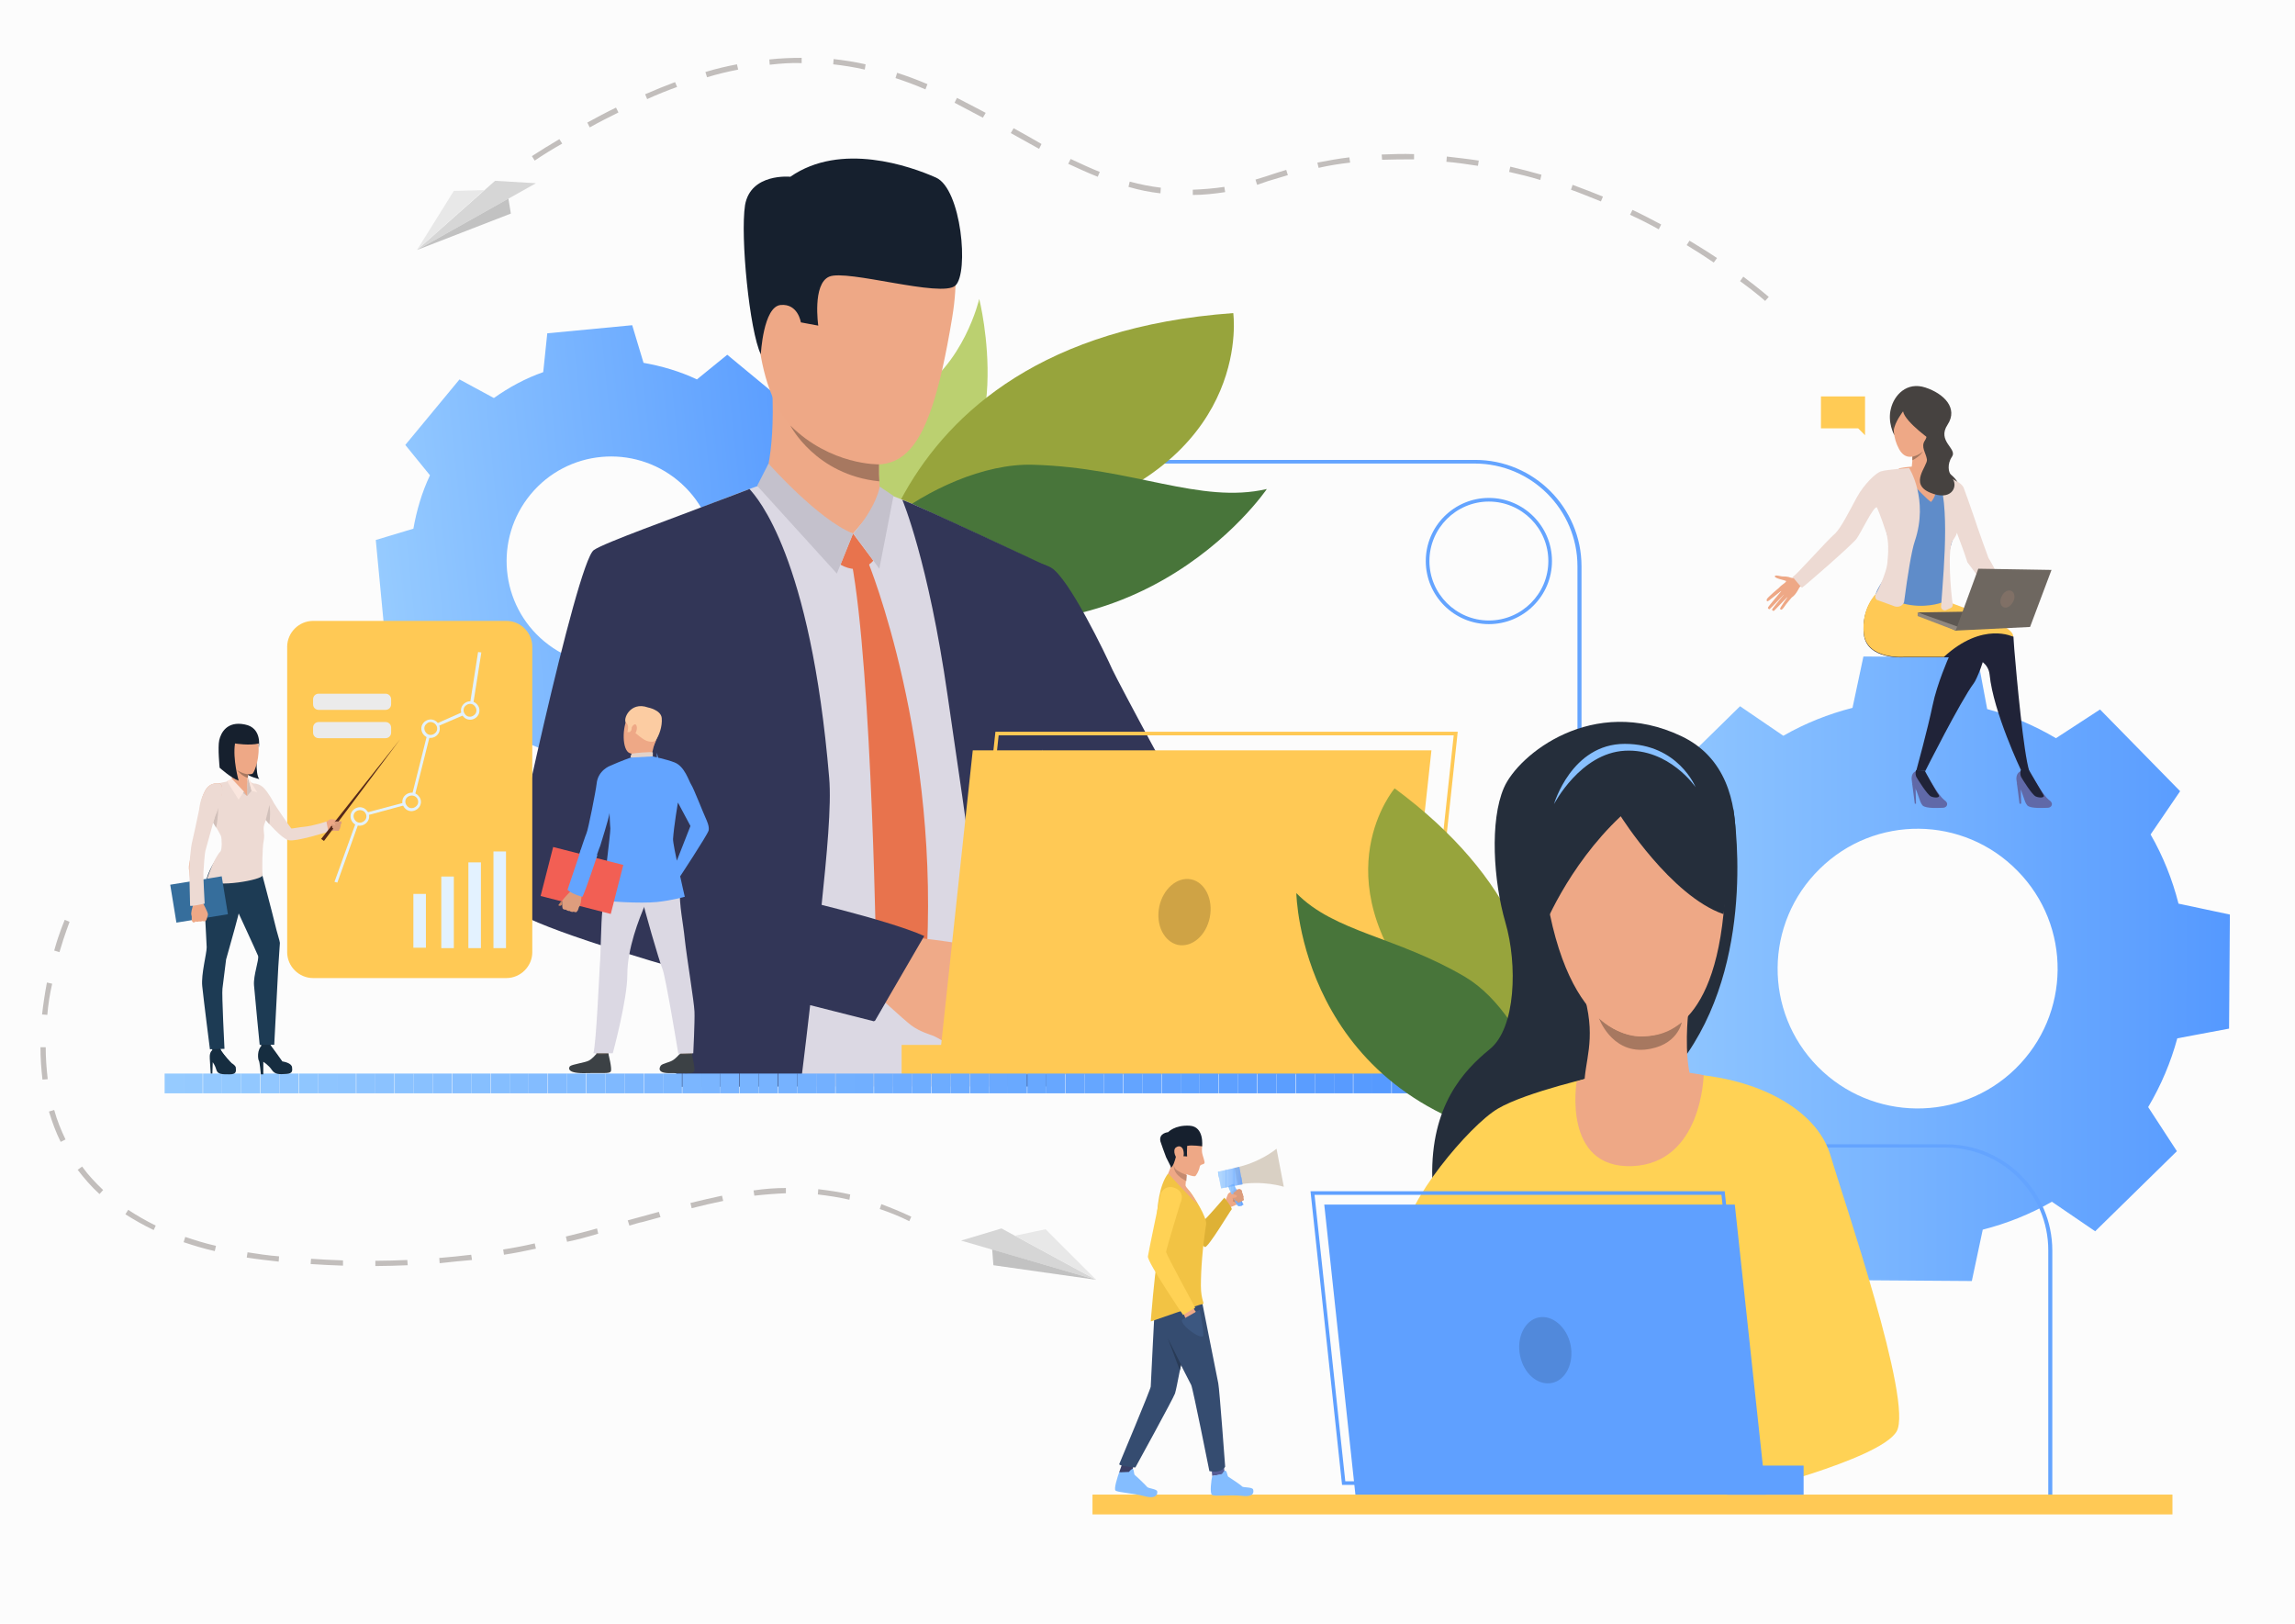 <?xml version="1.0" encoding="utf-8"?>
<!-- Generator: Adobe Illustrator 23.0.2, SVG Export Plug-In . SVG Version: 6.00 Build 0)  -->
<svg version="1.1" id="Слой_1" xmlns="http://www.w3.org/2000/svg" xmlns:xlink="http://www.w3.org/1999/xlink" x="0px" y="0px"
	 viewBox="0 0 567.4 401.4" style="enable-background:new 0 0 567.4 401.4;" xml:space="preserve">
<style type="text/css">
	.st0{fill:#FCFCFC;}
	.st1{fill:url(#SVGID_1_);}
	.st2{fill:url(#SVGID_2_);}
	.st3{fill:#64A4FF;}
	.st4{fill:#BBD070;}
	.st5{fill:#97A43C;}
	.st6{fill:#48753A;}
	.st7{fill:#DBD8E3;}
	.st8{fill:#323657;}
	.st9{fill:#EEA987;}
	.st10{fill:#E8734D;}
	.st11{fill:#C4C1CC;}
	.st12{fill:#EFAA88;}
	.st13{fill:#EEA886;}
	.st14{fill:#16202E;}
	.st15{fill:#A77860;}
	.st16{fill:#4DA8F2;}
	.st17{fill:#FFC955;}
	.st18{clip-path:url(#SVGID_4_);fill:#96CBFF;}
	.st19{clip-path:url(#SVGID_4_);fill:#95CAFF;}
	.st20{clip-path:url(#SVGID_4_);fill:#94C9FF;}
	.st21{clip-path:url(#SVGID_4_);fill:#93C9FF;}
	.st22{clip-path:url(#SVGID_4_);fill:#92C8FF;}
	.st23{clip-path:url(#SVGID_4_);fill:#91C7FF;}
	.st24{clip-path:url(#SVGID_4_);fill:#90C6FF;}
	.st25{clip-path:url(#SVGID_4_);fill:#8FC6FF;}
	.st26{clip-path:url(#SVGID_4_);fill:#8EC5FF;}
	.st27{clip-path:url(#SVGID_4_);fill:#8DC4FF;}
	.st28{clip-path:url(#SVGID_4_);fill:#8CC3FF;}
	.st29{clip-path:url(#SVGID_4_);fill:#8BC2FF;}
	.st30{clip-path:url(#SVGID_4_);fill:#8AC2FF;}
	.st31{clip-path:url(#SVGID_4_);fill:#89C1FF;}
	.st32{clip-path:url(#SVGID_4_);fill:#88C0FF;}
	.st33{clip-path:url(#SVGID_4_);fill:#87BFFF;}
	.st34{clip-path:url(#SVGID_4_);fill:#86BFFF;}
	.st35{clip-path:url(#SVGID_4_);fill:#85BEFF;}
	.st36{clip-path:url(#SVGID_4_);fill:#84BDFF;}
	.st37{clip-path:url(#SVGID_4_);fill:#83BCFF;}
	.st38{clip-path:url(#SVGID_4_);fill:#82BBFF;}
	.st39{clip-path:url(#SVGID_4_);fill:#81BBFF;}
	.st40{clip-path:url(#SVGID_4_);fill:#80BAFF;}
	.st41{clip-path:url(#SVGID_4_);fill:#7FB9FF;}
	.st42{clip-path:url(#SVGID_4_);fill:#7EB8FF;}
	.st43{clip-path:url(#SVGID_4_);fill:#7DB7FF;}
	.st44{clip-path:url(#SVGID_4_);fill:#7CB7FF;}
	.st45{clip-path:url(#SVGID_4_);fill:#7BB6FF;}
	.st46{clip-path:url(#SVGID_4_);fill:#7AB5FF;}
	.st47{clip-path:url(#SVGID_4_);fill:#79B4FF;}
	.st48{clip-path:url(#SVGID_4_);fill:#78B4FF;}
	.st49{clip-path:url(#SVGID_4_);fill:#77B3FF;}
	.st50{clip-path:url(#SVGID_4_);fill:#76B2FF;}
	.st51{clip-path:url(#SVGID_4_);fill:#74B1FF;}
	.st52{clip-path:url(#SVGID_4_);fill:#73B0FF;}
	.st53{clip-path:url(#SVGID_4_);fill:#72B0FF;}
	.st54{clip-path:url(#SVGID_4_);fill:#71AFFF;}
	.st55{clip-path:url(#SVGID_4_);fill:#70AEFF;}
	.st56{clip-path:url(#SVGID_4_);fill:#6FADFF;}
	.st57{clip-path:url(#SVGID_4_);fill:#6EADFF;}
	.st58{clip-path:url(#SVGID_4_);fill:#6DACFF;}
	.st59{clip-path:url(#SVGID_4_);fill:#6CABFF;}
	.st60{clip-path:url(#SVGID_4_);fill:#6BAAFF;}
	.st61{clip-path:url(#SVGID_4_);fill:#6AA9FF;}
	.st62{clip-path:url(#SVGID_4_);fill:#69A9FF;}
	.st63{clip-path:url(#SVGID_4_);fill:#68A8FF;}
	.st64{clip-path:url(#SVGID_4_);fill:#67A7FF;}
	.st65{clip-path:url(#SVGID_4_);fill:#66A6FF;}
	.st66{clip-path:url(#SVGID_4_);fill:#65A6FF;}
	.st67{clip-path:url(#SVGID_4_);fill:#64A5FF;}
	.st68{clip-path:url(#SVGID_4_);fill:#63A4FF;}
	.st69{clip-path:url(#SVGID_4_);fill:#62A3FF;}
	.st70{clip-path:url(#SVGID_4_);fill:#61A2FF;}
	.st71{clip-path:url(#SVGID_4_);fill:#60A2FF;}
	.st72{clip-path:url(#SVGID_4_);fill:#5FA1FF;}
	.st73{clip-path:url(#SVGID_4_);fill:#5EA0FF;}
	.st74{clip-path:url(#SVGID_4_);fill:#5D9FFF;}
	.st75{clip-path:url(#SVGID_4_);fill:#5C9EFF;}
	.st76{clip-path:url(#SVGID_4_);fill:#5B9EFF;}
	.st77{clip-path:url(#SVGID_4_);fill:#5A9DFF;}
	.st78{clip-path:url(#SVGID_4_);fill:#599CFF;}
	.st79{clip-path:url(#SVGID_4_);fill:#589BFF;}
	.st80{clip-path:url(#SVGID_4_);fill:#579BFF;}
	.st81{clip-path:url(#SVGID_4_);fill:#569AFF;}
	.st82{clip-path:url(#SVGID_4_);fill:#5599FF;}
	.st83{fill:#CFA345;}
	.st84{fill:#6069A8;}
	.st85{fill:#202338;}
	.st86{fill:#464240;}
	.st87{fill:#EB4747;}
	.st88{fill:#5F8CC9;}
	.st89{fill:#5E5853;}
	.st90{fill:#91887F;}
	.st91{fill:#EDDAD3;}
	.st92{fill:#6E6760;}
	.st93{fill:#807066;}
	.st94{fill:#FFCB55;}
	.st95{fill:#CF8C6C;}
	.st96{fill:#3B3F66;}
	.st97{fill:#555C94;}
	.st98{fill:#354C70;}
	.st99{fill:#DEB135;}
	.st100{fill:#F2C344;}
	.st101{fill:#D9D0C4;}
	.st102{fill:#84BDFF;}
	.st103{fill:#FFD255;}
	.st104{fill:#3C5780;}
	.st105{fill:#C48A6F;}
	.st106{clip-path:url(#SVGID_6_);fill:#96CBFF;}
	.st107{clip-path:url(#SVGID_6_);fill:#95CAFF;}
	.st108{clip-path:url(#SVGID_6_);fill:#94C9FF;}
	.st109{clip-path:url(#SVGID_6_);fill:#93C9FF;}
	.st110{clip-path:url(#SVGID_6_);fill:#92C8FF;}
	.st111{clip-path:url(#SVGID_6_);fill:#91C7FF;}
	.st112{clip-path:url(#SVGID_6_);fill:#90C6FF;}
	.st113{clip-path:url(#SVGID_6_);fill:#8FC6FF;}
	.st114{clip-path:url(#SVGID_6_);fill:#8EC5FF;}
	.st115{clip-path:url(#SVGID_6_);fill:#8DC4FF;}
	.st116{clip-path:url(#SVGID_6_);fill:#8CC3FF;}
	.st117{clip-path:url(#SVGID_6_);fill:#8BC2FF;}
	.st118{clip-path:url(#SVGID_6_);fill:#8AC2FF;}
	.st119{clip-path:url(#SVGID_6_);fill:#89C1FF;}
	.st120{clip-path:url(#SVGID_6_);fill:#88C0FF;}
	.st121{clip-path:url(#SVGID_6_);fill:#87BFFF;}
	.st122{clip-path:url(#SVGID_6_);fill:#86BFFF;}
	.st123{clip-path:url(#SVGID_6_);fill:#85BEFF;}
	.st124{clip-path:url(#SVGID_6_);fill:#84BDFF;}
	.st125{clip-path:url(#SVGID_6_);fill:#83BCFF;}
	.st126{clip-path:url(#SVGID_6_);fill:#82BBFF;}
	.st127{clip-path:url(#SVGID_6_);fill:#81BBFF;}
	.st128{clip-path:url(#SVGID_6_);fill:#80BAFF;}
	.st129{clip-path:url(#SVGID_6_);fill:#7FB9FF;}
	.st130{clip-path:url(#SVGID_6_);fill:#7EB8FF;}
	.st131{clip-path:url(#SVGID_6_);fill:#7DB7FF;}
	.st132{clip-path:url(#SVGID_6_);fill:#7CB7FF;}
	.st133{clip-path:url(#SVGID_6_);fill:#7BB6FF;}
	.st134{clip-path:url(#SVGID_6_);fill:#7AB5FF;}
	.st135{clip-path:url(#SVGID_6_);fill:#79B4FF;}
	.st136{clip-path:url(#SVGID_6_);fill:#78B4FF;}
	.st137{clip-path:url(#SVGID_6_);fill:#77B3FF;}
	.st138{clip-path:url(#SVGID_6_);fill:#76B2FF;}
	.st139{clip-path:url(#SVGID_6_);fill:#74B1FF;}
	.st140{clip-path:url(#SVGID_6_);fill:#73B0FF;}
	.st141{clip-path:url(#SVGID_6_);fill:#72B0FF;}
	.st142{clip-path:url(#SVGID_6_);fill:#71AFFF;}
	.st143{clip-path:url(#SVGID_6_);fill:#70AEFF;}
	.st144{clip-path:url(#SVGID_6_);fill:#6FADFF;}
	.st145{clip-path:url(#SVGID_6_);fill:#6EADFF;}
	.st146{clip-path:url(#SVGID_6_);fill:#6DACFF;}
	.st147{clip-path:url(#SVGID_6_);fill:#6CABFF;}
	.st148{clip-path:url(#SVGID_6_);fill:#6BAAFF;}
	.st149{clip-path:url(#SVGID_6_);fill:#6AA9FF;}
	.st150{clip-path:url(#SVGID_6_);fill:#69A9FF;}
	.st151{clip-path:url(#SVGID_6_);fill:#68A8FF;}
	.st152{clip-path:url(#SVGID_6_);fill:#67A7FF;}
	.st153{clip-path:url(#SVGID_6_);fill:#66A6FF;}
	.st154{clip-path:url(#SVGID_6_);fill:#65A6FF;}
	.st155{clip-path:url(#SVGID_6_);fill:#64A5FF;}
	.st156{clip-path:url(#SVGID_6_);fill:#63A4FF;}
	.st157{clip-path:url(#SVGID_6_);fill:#62A3FF;}
	.st158{clip-path:url(#SVGID_6_);fill:#61A2FF;}
	.st159{clip-path:url(#SVGID_6_);fill:#60A2FF;}
	.st160{clip-path:url(#SVGID_6_);fill:#5FA1FF;}
	.st161{clip-path:url(#SVGID_6_);fill:#5EA0FF;}
	.st162{clip-path:url(#SVGID_6_);fill:#5D9FFF;}
	.st163{clip-path:url(#SVGID_6_);fill:#5C9EFF;}
	.st164{clip-path:url(#SVGID_6_);fill:#5B9EFF;}
	.st165{clip-path:url(#SVGID_6_);fill:#5A9DFF;}
	.st166{clip-path:url(#SVGID_6_);fill:#599CFF;}
	.st167{clip-path:url(#SVGID_6_);fill:#589BFF;}
	.st168{clip-path:url(#SVGID_6_);fill:#579BFF;}
	.st169{clip-path:url(#SVGID_6_);fill:#569AFF;}
	.st170{clip-path:url(#SVGID_6_);fill:#5599FF;}
	.st171{fill:#DB9C7C;}
	.st172{clip-path:url(#SVGID_8_);fill:#96CBFF;}
	.st173{clip-path:url(#SVGID_8_);fill:#95CAFF;}
	.st174{clip-path:url(#SVGID_8_);fill:#94C9FF;}
	.st175{clip-path:url(#SVGID_8_);fill:#93C9FF;}
	.st176{clip-path:url(#SVGID_8_);fill:#92C8FF;}
	.st177{clip-path:url(#SVGID_8_);fill:#91C7FF;}
	.st178{clip-path:url(#SVGID_8_);fill:#90C6FF;}
	.st179{clip-path:url(#SVGID_8_);fill:#8FC6FF;}
	.st180{clip-path:url(#SVGID_8_);fill:#8EC5FF;}
	.st181{clip-path:url(#SVGID_8_);fill:#8DC4FF;}
	.st182{clip-path:url(#SVGID_8_);fill:#8CC3FF;}
	.st183{clip-path:url(#SVGID_8_);fill:#8BC2FF;}
	.st184{clip-path:url(#SVGID_8_);fill:#8AC2FF;}
	.st185{clip-path:url(#SVGID_8_);fill:#89C1FF;}
	.st186{clip-path:url(#SVGID_8_);fill:#88C0FF;}
	.st187{clip-path:url(#SVGID_8_);fill:#87BFFF;}
	.st188{clip-path:url(#SVGID_8_);fill:#86BFFF;}
	.st189{clip-path:url(#SVGID_8_);fill:#85BEFF;}
	.st190{clip-path:url(#SVGID_8_);fill:#84BDFF;}
	.st191{clip-path:url(#SVGID_8_);fill:#83BCFF;}
	.st192{clip-path:url(#SVGID_8_);fill:#82BBFF;}
	.st193{clip-path:url(#SVGID_8_);fill:#81BBFF;}
	.st194{clip-path:url(#SVGID_8_);fill:#80BAFF;}
	.st195{clip-path:url(#SVGID_8_);fill:#7FB9FF;}
	.st196{clip-path:url(#SVGID_8_);fill:#7EB8FF;}
	.st197{clip-path:url(#SVGID_8_);fill:#7DB7FF;}
	.st198{clip-path:url(#SVGID_8_);fill:#7CB7FF;}
	.st199{clip-path:url(#SVGID_8_);fill:#7BB6FF;}
	.st200{clip-path:url(#SVGID_8_);fill:#7AB5FF;}
	.st201{clip-path:url(#SVGID_8_);fill:#79B4FF;}
	.st202{clip-path:url(#SVGID_8_);fill:#78B4FF;}
	.st203{clip-path:url(#SVGID_8_);fill:#77B3FF;}
	.st204{clip-path:url(#SVGID_8_);fill:#76B2FF;}
	.st205{clip-path:url(#SVGID_8_);fill:#74B1FF;}
	.st206{clip-path:url(#SVGID_8_);fill:#73B0FF;}
	.st207{clip-path:url(#SVGID_8_);fill:#72B0FF;}
	.st208{clip-path:url(#SVGID_8_);fill:#71AFFF;}
	.st209{clip-path:url(#SVGID_8_);fill:#70AEFF;}
	.st210{clip-path:url(#SVGID_8_);fill:#6FADFF;}
	.st211{clip-path:url(#SVGID_8_);fill:#6EADFF;}
	.st212{clip-path:url(#SVGID_8_);fill:#6DACFF;}
	.st213{clip-path:url(#SVGID_8_);fill:#6CABFF;}
	.st214{clip-path:url(#SVGID_8_);fill:#6BAAFF;}
	.st215{clip-path:url(#SVGID_8_);fill:#6AA9FF;}
	.st216{clip-path:url(#SVGID_8_);fill:#69A9FF;}
	.st217{clip-path:url(#SVGID_8_);fill:#68A8FF;}
	.st218{clip-path:url(#SVGID_8_);fill:#67A7FF;}
	.st219{clip-path:url(#SVGID_8_);fill:#66A6FF;}
	.st220{clip-path:url(#SVGID_8_);fill:#65A6FF;}
	.st221{clip-path:url(#SVGID_8_);fill:#64A5FF;}
	.st222{clip-path:url(#SVGID_8_);fill:#63A4FF;}
	.st223{clip-path:url(#SVGID_8_);fill:#62A3FF;}
	.st224{clip-path:url(#SVGID_8_);fill:#61A2FF;}
	.st225{clip-path:url(#SVGID_8_);fill:#60A2FF;}
	.st226{clip-path:url(#SVGID_8_);fill:#5FA1FF;}
	.st227{clip-path:url(#SVGID_8_);fill:#5EA0FF;}
	.st228{clip-path:url(#SVGID_8_);fill:#5D9FFF;}
	.st229{clip-path:url(#SVGID_8_);fill:#5C9EFF;}
	.st230{clip-path:url(#SVGID_8_);fill:#5B9EFF;}
	.st231{clip-path:url(#SVGID_8_);fill:#5A9DFF;}
	.st232{clip-path:url(#SVGID_8_);fill:#599CFF;}
	.st233{clip-path:url(#SVGID_8_);fill:#589BFF;}
	.st234{clip-path:url(#SVGID_8_);fill:#579BFF;}
	.st235{clip-path:url(#SVGID_8_);fill:#569AFF;}
	.st236{clip-path:url(#SVGID_8_);fill:#5599FF;}
	.st237{fill:#293B57;}
	.st238{fill:#E3F2FF;}
	.st239{fill:#EBEBEB;}
	.st240{fill:#162D40;}
	.st241{fill:#1D3B54;}
	.st242{fill:#D1C0BA;}
	.st243{fill:#FAE6DE;}
	.st244{fill:#54281A;}
	.st245{fill:#366E9C;}
	.st246{fill:#5C544D;}
	.st247{fill:#3C4145;}
	.st248{fill:#FCCCA2;}
	.st249{fill:#E2D2CA;}
	.st250{fill:#63A4FF;}
	.st251{fill:#F25F54;}
	.st252{fill:#C98462;}
	.st253{fill:#DE9D7D;}
	.st254{fill:#252E3B;}
	.st255{fill:#88C0FF;}
	.st256{fill:#5FA0FF;}
	.st257{fill:#5189DB;}
	.st258{fill:#C2BEBC;}
	.st259{fill:#D6D6D6;}
	.st260{fill:#E8E8E8;}
	.st261{fill:#C2C2C2;}
</style>
<g>
	<rect x="-42.7" y="-65" class="st0" width="664.7" height="518.6"/>
	<g>
		<linearGradient id="SVGID_1_" gradientUnits="userSpaceOnUse" x1="396.918" y1="239.454" x2="551.311" y2="239.454">
			<stop  offset="0" style="stop-color:#96CBFF"/>
			<stop  offset="1" style="stop-color:#5599FF"/>
		</linearGradient>
		<path class="st1" d="M531.1,273.7c3.2-5.4,5.6-11.1,7.2-17l12.8-2.4l0.1-14.1l0.1-14.1l-12.7-2.7c-1.5-5.9-3.8-11.7-6.9-17.1
			l7.3-10.7l-9.9-10.1l-9.9-10.1l-10.9,7.1c-5.4-3.2-11.1-5.6-17-7.2l-2.4-12.8l-14.1-0.1l-14.1-0.1L458,175
			c-5.9,1.5-11.7,3.8-17.1,6.9l-10.7-7.3l-10.1,9.9l-10.1,9.9l7.1,10.9c-3.2,5.4-5.6,11.1-7.2,17l-12.8,2.4l-0.1,14.1l-0.1,14.1
			l12.7,2.7c1.5,5.9,3.8,11.7,6.9,17.1l-7.3,10.7l9.9,10.1l9.9,10.1l10.9-7.1c5.4,3.2,11.1,5.6,17,7.2l2.4,12.8l14.1,0.1l14.1,0.1
			l2.7-12.7c5.9-1.5,11.7-3.8,17.1-6.9l10.7,7.3l10.1-9.9l10.1-9.9L531.1,273.7z M449.4,263.7c-13.4-13.6-13.2-35.5,0.5-48.9
			c13.6-13.4,35.5-13.2,48.9,0.5c13.4,13.6,13.2,35.5-0.5,48.9C484.7,277.5,462.8,277.3,449.4,263.7z"/>
		
			<linearGradient id="SVGID_2_" gradientUnits="userSpaceOnUse" x1="-137.811" y1="810.715" x2="-22.527" y2="810.715" gradientTransform="matrix(0.995 -0.102 0.102 0.995 147.979 -676.003)">
			<stop  offset="0" style="stop-color:#96CBFF"/>
			<stop  offset="1" style="stop-color:#5599FF"/>
		</linearGradient>
		<path class="st2" d="M196,159.8c2-4.2,3.3-8.7,4.1-13.2l9.3-2.8l-1-10.5l-1-10.5l-9.6-1c-1.5-4.3-3.7-8.4-6.4-12.2l4.6-8.5
			l-8.1-6.7l-8.1-6.7l-7.5,6.1c-4.2-2-8.7-3.3-13.2-4.1l-2.8-9.3l-10.5,1l-10.5,1l-1,9.6c-4.3,1.5-8.4,3.7-12.2,6.4l-8.5-4.6
			l-6.7,8.1l-6.7,8.1l6.1,7.5c-2,4.2-3.3,8.7-4.1,13.2l-9.3,2.8l1,10.5l1,10.5l9.6,1c1.5,4.3,3.7,8.4,6.4,12.2l-4.6,8.5l8.1,6.7
			l8.1,6.7l7.5-6.1c4.2,2,8.7,3.3,13.2,4.1l2.8,9.3l10.5-1l10.5-1l1-9.6c4.3-1.5,8.4-3.7,12.2-6.4l8.5,4.6l6.7-8.1l6.7-8.1
			L196,159.8z M134.6,158.6c-11-9.1-12.5-25.4-3.4-36.4c9.1-11,25.4-12.5,36.4-3.4c11,9.1,12.5,25.4,3.4,36.4
			C161.9,166.2,145.6,167.7,134.6,158.6z"/>
		<g>
			<path class="st3" d="M507.3,372h-0.9v-62.9c0-14-11.4-25.4-25.4-25.4h-64.7c-14.5,0-26.3-11.8-26.3-26.3V140
				c0-14-11.4-25.4-25.4-25.4H199.8v-0.9h164.9c14.5,0,26.3,11.8,26.3,26.3v117.5c0,14,11.4,25.4,25.4,25.4h64.7
				c14.5,0,26.3,11.8,26.3,26.3V372z"/>
		</g>
		<g>
			<g>
				<g>
					<g>
						<g>
							<path class="st4" d="M242.1,73.9c0,0,10,39.7-14,50.6c-24,10.9-19.4-9-19.4-9s-9.8-2.7,16.9-17.9
								C238.3,90.4,242.1,73.9,242.1,73.9z"/>
						</g>
					</g>
				</g>
			</g>
			<g>
				<g>
					<g>
						<g>
							<path class="st5" d="M304.9,77.4c0,0,4.9,34.6-40.4,49.6c-45.4,15-51.8,34-51.8,34S211.3,84.2,304.9,77.4z"/>
						</g>
					</g>
				</g>
			</g>
			<g>
				<g>
					<g>
						<g>
							<path class="st6" d="M212.4,146.8c-13.4-5.1,18.5-32.7,43.1-31.9c24.6,0.7,41.2,9.8,57.7,6
								C313.2,120.9,278.6,172.1,212.4,146.8z"/>
						</g>
					</g>
				</g>
			</g>
		</g>
		<g>
			<g>
				<g>
					<path class="st7" d="M257.6,169.8c0.8-10.4,1.3-20.2,1.6-29.3c-2.5-1.3-5.6-2.9-8-4c-7.5-3.6-18-8.4-24.7-11.5
						c-3.9-1.8-7.8-3.1-7.8-3.1s-26.8-2.6-29-2.4c-0.7,0-4,1.2-8.4,2.9c-9.5,3.6-27.8,11-30.8,13.1c-4.3,3.1-19.6,78.2-20,83.3
						c-0.4,5,20.8,11.7,40.5,16.9c0,7.6-0.2,18.3-0.3,28c0,1.7-0.1,3.3-0.1,4.9h86c-0.1-1.7-0.2-3.3-0.3-4.9c0-0.2,0-0.4,0-0.6
						c-0.3-6.6-1.6-18.4-1.3-29.9c0,0-0.2-12.1,1-17.3C256.2,192.7,257.6,169.8,257.6,169.8z M148.5,214c0.1-9.8,13.2-28,13.2-28
						s0.6-0.3,0.6-0.2c0,0,0.7-0.1,0.7-0.1c0,0,2-1.9,2-1.9c0.5,1.7,4.8,26.3,5.8,40.6C158.6,222,148.4,218.7,148.5,214z"/>
				</g>
			</g>
			<g>
				<g>
					<path class="st8" d="M259.2,263.6c-0.6-4.1-1.1-8.1-1.6-12.1c0,0,0,0,0-0.1c-0.2-1.3-0.3-2.6-0.5-3.9c0-0.1,0-0.1,0-0.2
						c-0.6-5.5-1.2-10.8-1.5-15.6c-0.3-3.7,0-7.3,0.5-10.8c1.5-24.7,2.2-50.6,2.2-50.6c0.8-10.6,1.2-20.6,1.5-29.9
						c0,0-33.7-15.9-36.7-16.8c0,0,6.4,15,11.2,48.5c1.8,12.9,5.3,34.6,7.7,56.7v0c1.3,11.9,3.9,24.1,5.8,34.9
						c0.3,1.7,0.6,3.3,0.8,4.9h11.3C259.7,266.8,259.4,265.2,259.2,263.6z"/>
				</g>
			</g>
			<g>
				<g>
					<path class="st8" d="M203.1,224c1.3-12.5,2.5-24.9,1.9-31.7c-4.6-54.8-17.8-69.3-19.7-71.4c-1.5,0.6-7.1,2.7-8.7,3.3
						c-9,3.5-27.3,10-29.8,11.8c-4.3,3.1-21.2,81.8-21.7,86.9c-0.3,3.4,21.7,10.6,44.2,17.1c-0.2,6.2,0.4,14.9-1.7,23.9
						c-0.4,1.6-0.9,2.6-1,4.8l31.3-0.1c0.2-1.6,0.4-3.2,0.6-4.9c0.6-4.9,1.2-9.9,1.8-15.2c9.4,2.4,15.8,4,15.8,4s8.8-14.9,11.4-21
						C228.1,230.3,216.7,227.6,203.1,224z M162.6,205.1c-0.3-11.2-0.2-19-0.2-19c1.1,3.8,2.6,14.8,4,25.7
						C161.8,209.5,162.7,207.4,162.6,205.1z"/>
				</g>
			</g>
			<g>
				<g>
					<path class="st9" d="M188.4,120.3c0,0,3.4-6.4,2.5-24.7c-0.3-5.1,26.6,12,26.6,12s-0.1,1.7-0.2,4.1c0,1,0,2.1,0,3.2
						c0,0.3,0,0.6,0,0.9c0,0.5,0,1,0,1.5c0,0.6,0,1.2,0.1,1.8c0,0.7,0.1,1.3,0.1,1.9c0.1,1.1,0.8,3.1,1,3.6
						C219.7,127.3,198.5,127.5,188.4,120.3z"/>
				</g>
			</g>
			<g>
				<path class="st10" d="M210.9,131.9l5,6.7c0,0-2.9,3.9-8.1,1L210.9,131.9z"/>
			</g>
			<g>
				<path class="st10" d="M214.6,138.9c0,0,18.2,44.3,14.3,100.7l-5.7,10.4l-6.5-8.9c0,0-1-74.8-6.2-102.4L214.6,138.9z"/>
			</g>
			<g>
				<path class="st9" d="M216.2,125.7l-5.3,6.2c0,0-8.5-1.6-11-6.1C197.4,121.4,216.2,125.7,216.2,125.7z"/>
			</g>
			<g>
				<path class="st11" d="M217.5,120.3c0,0-0.6,4.7-6.5,11.6l6.4,8.7l3.5-18L217.5,120.3z"/>
			</g>
			<g>
				<path class="st11" d="M190,114.6c0,0,12.3,13.9,20.9,17.3l-4,9.9l-19.7-21.7L190,114.6z"/>
			</g>
			<g>
				<g>
					<path class="st8" d="M316.6,240.6c0,0-16.3-15.9-27.1-18.5c-5-1.2-11.5-8.1-17.7-16.1c-2-2.6-4-5.4-6-8.2c0,0,0,0,0,0
						c-7.6-11-13.6-21.5-13.6-21.5s-22.5-26.4-4.4-38.1c0,0,7.7-0.2,12,2.1c4.4,2.4,13.7,21.8,15.2,25.2
						c1.6,3.4,18.7,35.4,19.8,36.1c1.1,0.7,3.1,3.3,9.9,7c8.4,4.5,21.5,17.7,21.5,17.7L316.6,240.6z"/>
				</g>
			</g>
			<g>
				<path class="st12" d="M238.1,259c0,0-2.3-0.1-3.3-0.6c0,0-1.7-1.1-3-1.8c-0.4-0.2-0.8-0.4-1-0.5c-1-0.4-3.3-1-5.5-2.6
					c-2.1-1.6-9.2-8.2-9.2-8.2l4.5-7l2.1-6.9c0,0,16.3,1.6,18.5,2.9c0.2,0.1,0.4,0.3,0.6,0.4c1.7,1.3,2.5,3,3.3,3.7
					c0.3,0.3,3.2,3.3,3,4.6c-0.2,1.7-1.1,2.8-2.1,3.3c0,0-0.6,3.3-2.3,4.8c0,0-0.4,3.1-3.1,4.3C240.8,255.5,240,258.6,238.1,259z"/>
			</g>
			<g>
				<path class="st13" d="M212.1,48.3c0,0,29.5-7.1,23.3,30.3c-6.2,37.4-13.3,40.4-31.3,33c-18-7.5-16.7-31.4-17.8-43.1
					C185.3,56.8,202.7,48.9,212.1,48.3z"/>
			</g>
			<g>
				<path class="st13" d="M196.6,74.2c-0.4-3.3-7-4.4-7.4,0.5c-0.5,4.9,3.2,13.5,5.6,12.7C197.3,86.5,197.2,78.8,196.6,74.2z"/>
			</g>
			<g>
				<path class="st14" d="M188.1,87.6c0,0,0.6-11.8,4.9-12.2c4.3-0.4,5,4.3,5,4.3l4.3,0.8c0,0-1.5-10.3,2.7-12.1
					c4.3-1.9,27.8,5.3,31.2,2.2c3.4-3.1,1.5-23.9-4.8-26.7c-6.3-2.8-23.5-8.9-36-0.2c0,0-9.8-1-11.2,7
					C183,58.5,185.3,81.8,188.1,87.6z"/>
			</g>
			<g>
				<path class="st8" d="M228.5,231.4l-12.2,21c0,0-32.3-8.3-39.8-10.4l17.2-20.5C193.7,221.4,219.1,227.2,228.5,231.4z"/>
			</g>
			<g>
				<path class="st15" d="M217.4,119L217.4,119c-15.8-1.6-22-13.8-22-13.8c10,9.9,21.9,9.6,21.9,9.6c0,0.3,0,0.6,0,0.9
					c0,0.5,0,1,0,1.5C217.3,117.9,217.4,118.5,217.4,119z"/>
			</g>
		</g>
		<g>
			<path class="st16" d="M436.1,304.8c-0.9-1.1-2.2-1.9-3.8-1.9c-2.1,0-4,1.3-4.6,3.3l0,0l0,0c-0.2,0.5-0.2,1-0.3,1.5
				c0,0.6,0.1,1.2,0.3,1.7c0.3,0.9,0.9,1.6,1.6,2.2c0.7,0.5,1.6,0.9,2.5,1c0.1,0,0.3,0,0.4,0c0.1,0,0.2,0,0.2,0c0,0,0.1,0,0.1,0
				c0.5,0,0.9-0.1,1.4-0.3c1.8-0.7,3.1-2.4,3.2-4.5C437.1,306.7,436.7,305.7,436.1,304.8z M433.5,311.1L433.5,311.1
				c-0.3,0.1-0.7,0.2-1,0.2l0,0c-0.1,0-0.2,0-0.2,0c-0.3,0-0.7-0.1-1-0.2c-0.4-0.1-0.8-0.3-1.2-0.6c-0.1-0.1-0.2-0.2-0.4-0.3
				c-0.7-0.7-1.1-1.6-1-2.6c0-0.3,0-0.5,0.1-0.8c0-0.1,0.1-0.2,0.1-0.4c0.5-1.4,1.9-2.5,3.5-2.5c1.2,0,2.2,0.6,2.8,1.4
				c0.5,0.6,0.8,1.4,0.7,2.2C435.8,309.3,434.8,310.6,433.5,311.1z"/>
		</g>
		<g>
			<path class="st13" d="M251.4,214.2c18.4,18.9,42.6,42.7,42.6,42.7l9.5-18c0,0-21.5-25.3-36.1-42.1
				C262.9,198.9,254.6,204.2,251.4,214.2z"/>
		</g>
		<g>
			<g>
				<path class="st13" d="M240,239.6c0,0,4.9,2.4,6.2,3.5c1.3,1.1,6.5,5,7.8,5.9c1.3,0.9-1.9,3.5-11.3-0.5
					C233.5,244.4,240,239.6,240,239.6z"/>
			</g>
		</g>
		<g>
			<polygon class="st17" points="240.5,185.5 231.9,265.6 345.2,265.6 353.9,185.5 			"/>
		</g>
		<g>
			<path class="st17" d="M351.7,261.9H237.4l8.7-81h114.3L351.7,261.9z M238.4,261h112.5l8.5-79.2H246.9L238.4,261z"/>
		</g>
		<g>
			
				<rect x="222.8" y="258.4" transform="matrix(-1 -1.224647e-16 1.224647e-16 -1 464.614 523.931)" class="st17" width="18.9" height="7.2"/>
		</g>
		<g>
			<g>
				<defs>
					<rect id="SVGID_3_" x="40.7" y="265.4" width="308.1" height="4.9"/>
				</defs>
				<clipPath id="SVGID_4_">
					<use xlink:href="#SVGID_3_"  style="overflow:visible;"/>
				</clipPath>
				<path class="st18" d="M40.7,265.4v4.9V265.4z"/>
				<rect x="40.7" y="265.4" class="st18" width="4.7" height="4.9"/>
				<rect x="45.4" y="265.4" class="st19" width="4.7" height="4.9"/>
				<rect x="50.2" y="265.4" class="st20" width="4.7" height="4.9"/>
				<rect x="54.9" y="265.4" class="st21" width="4.7" height="4.9"/>
				<rect x="59.6" y="265.4" class="st22" width="4.7" height="4.9"/>
				<rect x="64.4" y="265.4" class="st23" width="4.7" height="4.9"/>
				<rect x="69.1" y="265.4" class="st24" width="4.7" height="4.9"/>
				<rect x="73.9" y="265.4" class="st25" width="4.7" height="4.9"/>
				<rect x="78.6" y="265.4" class="st26" width="4.7" height="4.9"/>
				<rect x="83.3" y="265.4" class="st27" width="4.7" height="4.9"/>
				<rect x="88.1" y="265.4" class="st28" width="4.7" height="4.9"/>
				<rect x="92.8" y="265.4" class="st29" width="4.7" height="4.9"/>
				<rect x="97.6" y="265.4" class="st30" width="4.7" height="4.9"/>
				<rect x="102.3" y="265.4" class="st31" width="4.7" height="4.9"/>
				<rect x="107" y="265.4" class="st32" width="4.7" height="4.9"/>
				<rect x="111.8" y="265.4" class="st33" width="4.7" height="4.9"/>
				<rect x="116.5" y="265.4" class="st34" width="4.7" height="4.9"/>
				<rect x="121.3" y="265.4" class="st35" width="4.7" height="4.9"/>
				<rect x="126" y="265.4" class="st36" width="4.7" height="4.9"/>
				<rect x="130.7" y="265.4" class="st37" width="4.7" height="4.9"/>
				<rect x="135.5" y="265.4" class="st38" width="4.7" height="4.9"/>
				<rect x="140.2" y="265.4" class="st39" width="4.7" height="4.9"/>
				<rect x="145" y="265.4" class="st40" width="4.7" height="4.9"/>
				<rect x="149.7" y="265.4" class="st41" width="4.7" height="4.9"/>
				<rect x="154.4" y="265.4" class="st42" width="4.7" height="4.9"/>
				<rect x="159.2" y="265.4" class="st43" width="4.7" height="4.9"/>
				<rect x="163.9" y="265.4" class="st44" width="4.7" height="4.9"/>
				<rect x="168.7" y="265.4" class="st45" width="4.7" height="4.9"/>
				<rect x="173.4" y="265.4" class="st46" width="4.7" height="4.9"/>
				<rect x="178.1" y="265.4" class="st47" width="4.7" height="4.9"/>
				<rect x="182.9" y="265.4" class="st48" width="4.7" height="4.9"/>
				<rect x="187.6" y="265.4" class="st49" width="4.7" height="4.9"/>
				<rect x="192.4" y="265.4" class="st50" width="4.7" height="4.9"/>
				<rect x="197.1" y="265.4" class="st51" width="4.7" height="4.9"/>
				<rect x="201.8" y="265.4" class="st52" width="4.7" height="4.9"/>
				<rect x="206.6" y="265.4" class="st53" width="4.7" height="4.9"/>
				<rect x="211.3" y="265.4" class="st54" width="4.7" height="4.9"/>
				<rect x="216.1" y="265.4" class="st55" width="4.7" height="4.9"/>
				<rect x="220.8" y="265.4" class="st56" width="4.7" height="4.9"/>
				<rect x="225.5" y="265.4" class="st57" width="4.7" height="4.9"/>
				<rect x="230.3" y="265.4" class="st58" width="4.7" height="4.9"/>
				<rect x="235" y="265.4" class="st59" width="4.7" height="4.9"/>
				<rect x="239.8" y="265.4" class="st60" width="4.7" height="4.9"/>
				<rect x="244.5" y="265.4" class="st61" width="4.7" height="4.9"/>
				<rect x="249.2" y="265.4" class="st62" width="4.7" height="4.9"/>
				<rect x="254" y="265.4" class="st63" width="4.7" height="4.9"/>
				<rect x="258.7" y="265.4" class="st64" width="4.7" height="4.9"/>
				<rect x="263.5" y="265.4" class="st65" width="4.7" height="4.9"/>
				<rect x="268.2" y="265.4" class="st66" width="4.7" height="4.9"/>
				<rect x="272.9" y="265.4" class="st67" width="4.7" height="4.9"/>
				<rect x="277.7" y="265.4" class="st68" width="4.7" height="4.9"/>
				<rect x="282.4" y="265.4" class="st69" width="4.7" height="4.9"/>
				<rect x="287.2" y="265.4" class="st70" width="4.7" height="4.9"/>
				<rect x="291.9" y="265.4" class="st71" width="4.7" height="4.9"/>
				<rect x="296.6" y="265.4" class="st72" width="4.7" height="4.9"/>
				<rect x="301.4" y="265.4" class="st73" width="4.7" height="4.9"/>
				<rect x="306.1" y="265.4" class="st74" width="4.7" height="4.9"/>
				<rect x="310.9" y="265.4" class="st75" width="4.7" height="4.9"/>
				<rect x="315.6" y="265.4" class="st76" width="4.7" height="4.9"/>
				<rect x="320.4" y="265.4" class="st77" width="4.7" height="4.9"/>
				<rect x="325.1" y="265.4" class="st78" width="4.7" height="4.9"/>
				<rect x="329.8" y="265.4" class="st79" width="4.7" height="4.9"/>
				<rect x="334.6" y="265.4" class="st80" width="4.7" height="4.9"/>
				<rect x="339.3" y="265.4" class="st81" width="4.7" height="4.9"/>
				<rect x="344.1" y="265.4" class="st82" width="4.7" height="4.9"/>
				<path class="st82" d="M348.8,270.3v-4.9V270.3z"/>
			</g>
		</g>
		<g>
			<rect x="270.1" y="369.5" class="st17" width="267" height="4.9"/>
		</g>
		<g>
			<path class="st83" d="M286.6,224.2c-0.9,4.5,1.2,8.6,4.6,9.4c3.5,0.7,7-2.3,7.9-6.8c0.9-4.5-1.2-8.7-4.6-9.4
				C291,216.7,287.5,219.8,286.6,224.2z"/>
		</g>
		<g>
			<g>
				<g>
					<path class="st84" d="M502.8,192.5c0,0,2.6,4.4,3.7,5.2c1.5,1,0.6,2-0.2,2c-0.7,0-4.3,0.3-5.1-0.6c-0.8-0.9-1.2-3.6-1.9-4.3
						c-0.7-0.7-1.5-3.5,0.4-4.2C501.3,189.8,502.8,192.5,502.8,192.5z"/>
				</g>
			</g>
		</g>
		<g>
			<g>
				<g>
					<path class="st85" d="M501.7,190.5c0,0,3,5.2,3.5,6c0.5,0.8-1,0.8-1.9,0.4c-0.9-0.4-3.2-4.1-3.6-4.8c-0.4-0.8-0.1-1.7-0.1-1.7
						L501.7,190.5z"/>
				</g>
			</g>
		</g>
		<g>
			<g>
				<g>
					<polygon class="st84" points="498.6,193.3 499.3,198.7 499.7,198.7 499.6,194.9 					"/>
				</g>
			</g>
		</g>
		<g>
			<g>
				<g>
					<path class="st84" d="M476.9,192.5c0,0,2.6,4.4,3.7,5.2c1.5,1,0.6,2-0.2,2c-0.7,0-4.3,0.3-5.1-0.6c-0.8-0.9-1.2-3.6-1.9-4.3
						c-0.7-0.7-1.5-3.6,0.4-4.2C475.4,189.9,476.9,192.5,476.9,192.5z"/>
				</g>
			</g>
		</g>
		<g>
			<g>
				<g>
					<path class="st85" d="M475.9,190.6c0,0,2.8,5.2,3.4,5.9c0.5,0.8-1,0.8-1.9,0.4c-0.9-0.4-3.2-4.1-3.6-4.8
						c-0.4-0.8-0.1-1.7-0.1-1.7L475.9,190.6z"/>
				</g>
			</g>
		</g>
		<g>
			<g>
				<g>
					<polygon class="st84" points="472.7,193.3 473.4,198.7 473.7,198.7 473.6,194.9 					"/>
				</g>
			</g>
		</g>
		<g>
			<g>
				<g>
					<path class="st85" d="M465.3,152.2l23.7,10.8c0,0,2.6,0.9,2.9,3.8c0.9,9.2,7.8,23.7,7.8,23.7c2.2,1.1,2,0.1,2,0.1
						c-1.4-4.4-3.1-22.8-3.7-30.1c-0.1-1.6-0.2-2.6-0.2-3c0-0.2-0.3-0.5-0.7-0.9c-3.2-2.6-16.6-8.1-16.6-8.1
						C470.4,148.2,465.3,152.2,465.3,152.2z"/>
				</g>
			</g>
		</g>
		<g>
			<g>
				<g>
					<path class="st85" d="M460.8,156.8c0.7,6.4,9.9,5.7,9.9,5.7h11.1c0,0-2.9,6.5-4,11.9c-1.2,5.8-4,16-4,16s0.2,0.3,2.2,0.2
						c0,0,8.7-17.3,12-21.7c0.7-0.9,2.8-6,3.1-9.1c0.1-1,0-1.8-0.3-2.1c-0.4-0.3-1.3-0.9-2.4-1.7c-3.5-2.2-9.5-5.6-12.8-6.3
						c-4.5-1-11.6-2.9-11.6-2.9S460.1,150.4,460.8,156.8z"/>
				</g>
			</g>
		</g>
		<g>
			<path class="st86" d="M468.3,107.5c0,0-1.7-3.1-0.8-6.5c0.8-3.3,3.9-6.7,8.5-5.2c4.6,1.5,8.2,5.1,5.5,9.2
				c-2.7,4.1,2.5,5.9,1.1,7.9c-1.3,1.9-0.8,4-0.3,4.4c0.6,0.5,2.4,2.1,2.2,4c-0.2,1.9-8.8-5.6-8.8-5.6S471,106.3,468.3,107.5z"/>
		</g>
		<g>
			<path class="st87" d="M482.2,147.7c0,0-0.7,3.3-18.4-0.9C463.8,146.8,469.8,144.9,482.2,147.7z"/>
		</g>
		<g>
			<g>
				<path class="st88" d="M463.6,147.8c-0.3,0.5-0.5,1-0.8,1.6c6.5,0.2,12.9,0.4,19.4,0.6c-1-3.4-0.7-8.1-0.5-11.6
					c0.2-4.3,2.6-7.3,2.3-11.6c1.3,0.2,1.5,0.2,2.8,0.4c-2-5.6-2.6-8.3-8.7-10.5c-2-0.7-3.3-0.8-5.4-0.7c-7,0.6-9.2,0.7-12.6,7
					c5.4,0.9,4.5,2.8,6.2,8.2c0.8,2.6,1.6,5.6,1.2,8.3C467,142.3,463.6,145.3,463.6,147.8z"/>
			</g>
		</g>
		<g>
			<g>
				<path class="st13" d="M474.9,118c-2.9-0.5-2.3-2.1-2.3-2.1s0.1-0.9,0.2-2c0-0.3,0-0.6,0-0.9c0-0.5,0-1-0.1-1.4
					c-0.2-1.9,5.2-0.8,5.2-0.8s-0.3,3.9,0.4,5.1C479.2,117,477.8,118.5,474.9,118z"/>
			</g>
		</g>
		<g>
			<g>
				<path class="st13" d="M469.4,115.8c0,0,5.8,6.7,8,8.3c0,0,2.5-2.2,0.9-8.1C478.3,116,475.5,114.6,469.4,115.8z"/>
			</g>
		</g>
		<g>
			<path class="st13" d="M469.5,99.7c0,0-3,5.8,0,11.3c3,5.5,8.9-2.4,9.3-3.3c0.4-0.9,2.4-6.2-1.6-7.8
				C473.1,98.3,470.4,98.1,469.5,99.7z"/>
		</g>
		<g>
			<path class="st86" d="M470.5,101.7c0,0-2.1,2.7-2.3,4.7c0,0-0.8-3.8,1.5-7.5c2.3-3.7,8.3-0.2,9.1,1.3c0.8,1.5,3.1,2.8-0.8,9
				C478,109.3,471,104.4,470.5,101.7z"/>
		</g>
		<g>
			<path class="st15" d="M475.4,111.6c0,0-0.5,1.1-2.6,2.2c0-0.3,0-0.6,0-0.9C472.8,112.9,474.2,112.7,475.4,111.6z"/>
		</g>
		<g>
			<path class="st13" d="M444.8,142.5c0,0-1.4,0.6-2.1,0.3s-1.7-0.3-2.1-0.3c-0.4,0-1.8-0.5-1.8,0c0,0.5,2.3,0.9,2.7,1.1
				c0.5,0.2-1.4,1.2-1.5,1.6c-0.2,0.4,1.9,3.4,3,2.5c1.2-0.8,1.8-2.5,2-2.6c0.2-0.1,0.9-0.6,0.9-0.6L444.8,142.5z"/>
		</g>
		<g>
			<path class="st13" d="M440.2,145c0,0-3.4,2.8-3.4,3.2c-0.1,0.4,0.1,0.6,0.5,0.3c0.3-0.2,3.3-2.6,3.3-2.6s-3.4,4-3.5,4.3
				c-0.1,0.2,0.3,0.5,0.4,0.4c0.2-0.1,3.8-3.9,3.8-3.9s-3.1,3.7-3.2,4c0,0.2,0.4,0.5,0.6,0.2c0.3-0.3,3.4-3.5,3.4-3.5
				s-2.1,2.9-2,3.1c0.1,0.2,0.3,0.5,0.9-0.3c0.5-0.8,1.9-2.4,1.9-2.4L440.2,145z"/>
		</g>
		<g>
			<g>
				<path class="st17" d="M480.6,162.4h-9.9c0,0-9.1,0.7-9.9-5.7c-0.7-6.4,3-9.9,3-9.9s4.8,1.3,9,2.3c2.1-0.4,4.7-0.7,7.6-0.7
					c0,0,17.9,5.9,17.3,9C497.8,157.5,490.3,153.5,480.6,162.4z"/>
			</g>
		</g>
		<g>
			<polygon class="st89" points="474.1,151.4 493,151.1 483.5,155.9 			"/>
		</g>
		<g>
			<path class="st88" d="M480,149c0,0-4.3,1.6-9.5,0.2l-0.2-1.9l10.7,0.6L480,149z"/>
		</g>
		<g>
			<polygon class="st90" points="483.5,155.9 474.1,152.3 474.1,151.4 484.2,155 			"/>
		</g>
		<g>
			<g>
				<path class="st91" d="M479.9,149.9c-0.1,0.7,0.7,1.2,1.3,0.9l1.1-0.5c0.3-0.1,0.5-0.5,0.5-0.8c-0.5-2.9-1.4-14,0-15.9
					c0.5-0.7,0.9-1.3,1-1.9c0.9,2.4,2.1,5.6,2.6,7.3l8.9,11.9l3,0.8c-3.7-9-6.7-13.8-6.7-13.8c-0.6-1.6-2.3-6.3-3.7-10.5
					c-0.9-2.7-1.8-5.1-2.3-6.5c-0.2-0.7-0.7-1.2-1.3-1.6c-1.4-0.8-3.7-2.1-5.8-3.1c0,0,0,0,0,0c-0.1,0-0.1-0.1-0.2-0.1c0,0,0,0,0,0
					c0,0,0,0,0,0C482.3,122,480.7,139,479.9,149.9C479.9,149.8,479.9,149.8,479.9,149.9z"/>
			</g>
			<g>
				<path class="st91" d="M465.2,116.5c-1.3,0.2-4.4,3.3-6.1,6.4c-1.9,3.5-3.9,7.5-5.3,8.9c-2.7,2.4-10.2,11-10.6,10.8
					c-0.1-0.1,2.1,2.6,2.3,2.7c0.1,0.1,12.3-10.5,13.5-12.1c1.1-1.5,4.1-7.9,5-7.8c0,0,0,0,0,0c0,0,0,0,0,0c0.1,0.1,1.1,2.5,2.2,5.9
					c0,0.1,0,0.1,0.1,0.2c0.7,2.4,0.6,5,0.3,7.9c-0.3,2.2-1.9,5.8-2.9,7.6c-0.1,0.2-0.1,0.6,0,0.9c0,0,0,0,0,0
					c0.1,0.2,0.2,0.3,0.3,0.4l3.6,1.3l0.8,0.3c0.6,0.2,1.2,0.1,1.7-0.2c0.4-0.3,0.7-0.7,0.7-1.2c0.8-6.1,1.8-12.4,2.6-14.7
					c3.5-10.4-1.4-18.1-1.4-18.1S466.3,116.1,465.2,116.5z"/>
			</g>
		</g>
		<g>
			<polygon class="st92" points="483.5,155.9 489.1,140.6 507.2,140.9 501.9,155 			"/>
		</g>
		<g>
			<path class="st93" d="M494.9,147.4c-0.6,1.1-0.4,2.3,0.4,2.7c0.8,0.4,1.8-0.2,2.4-1.3c0.6-1.1,0.4-2.3-0.4-2.7
				C496.5,145.7,495.4,146.3,494.9,147.4z"/>
		</g>
		<g>
			<path class="st86" d="M475.8,105.5c0,0,1.2,1.8,0.1,3.4c-1.1,1.6,0.3,3.1,0.5,4.7c0.2,1.6-4.5,6,0.8,8.2c5.2,2.2,6.9-1.4,5.6-3.4
				c-1.3-2-2.3-3.6-2.4-6.5C480.2,109,479.3,104.6,475.8,105.5z"/>
		</g>
		<g>
			<polygon class="st94" points="450.2,98 461.1,98 461.1,105.9 461.1,107.6 459.4,105.9 450.2,105.9 			"/>
		</g>
		<g>
			<g>
				<g>
					<g>
						<g>
							<path class="st4" d="M388.9,219.5c0,0-23.8,22.7-12.2,40.3c11.6,17.6,17,2.2,17,2.2s7.8,2.4-3.8-19.4
								C384.4,232.4,388.9,219.5,388.9,219.5z"/>
						</g>
					</g>
				</g>
			</g>
			<g>
				<g>
					<g>
						<g>
							<path class="st5" d="M344.8,194.9c0,0-18.2,21.4,6.1,51c24.3,29.6,20.6,45.3,20.6,45.3S405.4,239.7,344.8,194.9z"/>
						</g>
					</g>
				</g>
			</g>
			<g>
				<g>
					<g>
						<g>
							<path class="st6" d="M377,282.2c11.3,2.3,2.2-30.6-14.8-40.7c-17-10-32.2-11-41.7-20.7C320.5,220.9,321.3,271,377,282.2z"/>
						</g>
					</g>
				</g>
			</g>
		</g>
		<g>
			<g>
				<g>
					<g>
						<path class="st13" d="M303,296.7c0,0,0.5-1.3,0.6-1.5c0.1-0.2,0.6-0.5,1.2-0.8c0.6-0.3,1.6-0.5,1.7-0.4
							c0.1,0.1,0.2,0.1,0.4,0.3c0.1,0.3,0.1,0.6,0.1,0.6s0.3,0.3,0.2,0.6c0,0,0.3,0.3,0.1,0.7c0,0,0.3,0.3,0.1,0.5
							c0,0-0.5,0.3-0.7,0.5c-0.2,0.2-1.2,0.8-2.4,1.2C304.5,298.4,303.3,298.4,303,296.7z"/>
					</g>
				</g>
			</g>
			<g>
				<g>
					<g>
						<path class="st95" d="M304.9,296c0,0,0,0.7-0.1,0.9c-0.1,0.2,1.4,0.6,1.4,0.6S305.7,296,304.9,296z"/>
					</g>
				</g>
			</g>
			<g>
				<g>
					<g>
						<polygon class="st96" points="276.7,364 277.4,362 280.2,362.4 279.8,364.3 						"/>
					</g>
				</g>
			</g>
			<g>
				<g>
					<g>
						<polygon class="st97" points="299.6,363.8 299.7,364.9 302.8,364.4 302.6,362.7 						"/>
					</g>
				</g>
			</g>
			<g>
				<g>
					<g>
						<g>
							<path class="st98" d="M293,332.2c0,0-0.4,2.4-1,5.2c-0.1,0.5-0.2,1-0.3,1.4c-0.5,2.6-1,5.1-1.2,5.7
								c-0.4,1.2-9.8,18.3-9.8,18.3s-3.8-0.3-4-0.8c0,0,7.8-18.6,7.8-19.2c0-0.7,1-19.7,1-19.7S292.8,331.1,293,332.2z"/>
						</g>
					</g>
				</g>
			</g>
			<g>
				<g>
					<g>
						<g>
							<path class="st98" d="M297.2,321.9c0,0,3.7,18.7,4,20.1c0.3,1.4,1.7,20.6,1.7,20.6s-0.8,1.7-3.9,1.1c0,0-4.1-20.6-4.5-21.3
								c-1.4-2.7-8-15.6-8.6-17.5c-0.6-1.9-0.5-4-0.5-4S290.4,318.1,297.2,321.9z"/>
						</g>
					</g>
				</g>
			</g>
			<g>
				<g>
					<g>
						<g>
							<path class="st99" d="M295.7,297.7c0,0,1.6,4,2,3.9c0.4-0.1,5-5.5,5-5.5s2.1,2.6,1.8,2.9c-0.4,0.4-5.8,9.5-6.6,9.3
								c-0.7-0.2-4.1-5.7-4.1-5.7S293.7,298.4,295.7,297.7z"/>
						</g>
					</g>
				</g>
			</g>
			<g>
				<g>
					<g>
						<g>
							<path class="st100" d="M288.8,290.1c0,0,4.2,3.2,5.3,4.4c1.1,1.3,4.3,6.5,4.1,8.1c-0.9,6-1.3,11.2-1.3,15.3
								c0,3.6,1.1,4.5,0.4,4.5c-0.8,0.1-11.3,3.8-12.8,4.3c0,0,1-12.6,1.5-14.1C286.5,311.2,284.4,295.9,288.8,290.1z"/>
						</g>
					</g>
				</g>
			</g>
			<g>
				<g>
					<g>
						<path class="st101" d="M315.6,284l0.9,4.7l0.9,4.7c0,0-5.3-1.7-11.4-0.5l-0.4-2.1l-0.4-2.1C311.3,287.6,315.6,284,315.6,284z"
							/>
					</g>
				</g>
			</g>
			<g>
				<g>
					<g>
						<path class="st102" d="M299.7,364.9c0,0,2.3-0.4,2.4-0.5c0.1-0.1,0.6-1,0.9-0.8c0.4,0.2,0.4,1.3,0.7,1.5
							c0.3,0.2,3.1,2,3.4,2.4c0.3,0.3,2.4,0.1,2.7,0.7c0.2,0.6,0.3,2-2.8,1.6c-3.1-0.3-6.6,0.2-7.3-0.2
							C299,369.2,299.5,365.8,299.7,364.9z"/>
					</g>
				</g>
			</g>
			<g>
				<g>
					<g>
						<path class="st102" d="M276.7,364c0,0,2.3-0.1,2.4-0.1c0.1-0.1,0.7-0.9,1-0.7c0.3,0.2,0.2,1.3,0.5,1.5c0.3,0.2,2.7,2.5,3,2.9
							c0.3,0.4,2.4,0.5,2.5,1.1c0.1,0.6-0.1,2-3.1,1.2c-3-0.8-6.6-0.9-7.2-1.4C275.3,368.1,276.4,364.8,276.7,364z"/>
					</g>
				</g>
			</g>
			<g>
				<g>
					<g>
						<g>
							<path class="st9" d="M294.9,322.8c0,0,0.3,1.1,0.7,1.4c0.4,0.2-2.1,2.7-2.1,2.7s-1-2.3-1-2.5
								C292.6,324.1,294.9,322.8,294.9,322.8z"/>
						</g>
					</g>
				</g>
			</g>
			<g>
				<g>
					<g>
						<g>
							<path class="st103" d="M287,295c0,0-3,14.2-3.2,15.6c-0.2,1.4,8.7,14.5,8.7,14.5l3-1.8c0,0-7.2-13.2-7.2-13.8
								c0-0.6,3.5-12,3.5-12s1.4-2.5-1.1-3.7C288.1,292.6,287,295,287,295z"/>
						</g>
					</g>
				</g>
			</g>
			<g>
				<g>
					<g>
						<path class="st104" d="M296.6,323.8c0,0,1,4.8,0.9,6.3s-5.6-2.3-5.3-3.8L296.6,323.8z"/>
					</g>
				</g>
			</g>
			<g>
				<g>
					<g>
						<g>
							<g>
								<path class="st13" d="M288.8,290.1c0,0,7.6,8.3,7.1,7.3c-1.7-3.3-2.8-3.8-2.8-4.4c0-0.5,0.2-1.8,0.2-2.3
									c0.1-0.9,0.1-1.6,0.1-1.6s-3.8-5.3-3.6-3.5C290.1,287.5,288.8,290.1,288.8,290.1z"/>
							</g>
						</g>
					</g>
				</g>
			</g>
			<g>
				<g>
					<g>
						<g>
							<g>
								<path class="st13" d="M296.1,280.3c0,0,1,2.4,1.1,3c0,0.6-0.1,1,0,1.7c0.1,0.7,0.7,2.1,0.6,2.5c-0.1,0.5-1.1,0.2-1.2,1
									c-0.1,0.8-0.9,2.3-1.2,2.3c-0.9,0.1-4.5-1.4-4.8-2.1c-0.2-0.8-1.5-4.9-1.9-5.7s6.3-5.2,6.9-3.9
									C296.1,280.3,296.1,280.3,296.1,280.3z"/>
							</g>
						</g>
					</g>
				</g>
			</g>
			<g>
				<g>
					<g>
						<path class="st14" d="M286.9,282.2c-0.5-2.1,1.9-2.3,1.9-2.3s1.6-1.8,5.3-1.6c3.7,0.2,3.1,5.1,3.1,5.1s-2.6-0.4-3.7-0.1
							c0,0-0.1,2.1,0,2.6l-1.4-0.1c0,0,0.2-1.8-0.5-1.9s-0.9,3.9-2.1,4.8c0,0,0-0.3-0.2-0.6l0,0l0,0c-0.2-0.4-0.6-1.2-1-2
							C287.8,284.7,287.2,283.2,286.9,282.2z"/>
					</g>
				</g>
			</g>
			<g>
				<g>
					<g>
						<g>
							<g>
								<path class="st13" d="M292.5,284.2c0,0-0.5-1.4-1.8-0.5c-0.9,0.7,0,3,0.9,3C292.6,286.7,292.9,285.4,292.5,284.2z"/>
							</g>
						</g>
					</g>
				</g>
			</g>
			<g>
				<g>
					<g>
						<path class="st105" d="M290.2,288.1c0,0,0.2,0.7,0.4,0.9c0.2,0.2,1.1,0.9,2.8,1.5l-0.1,1.5
							C293.3,291.9,290.1,290.7,290.2,288.1z"/>
					</g>
				</g>
			</g>
			<g>
				<g>
					<g>
						<g>
							<defs>
								<path id="SVGID_5_" d="M306.9,298.1l0.5-0.3l-2.4-5.1l-1.4,0.6l2.1,4.4C306,298.2,306.4,298.3,306.9,298.1z"/>
							</defs>
							<clipPath id="SVGID_6_">
								<use xlink:href="#SVGID_5_"  style="overflow:visible;"/>
							</clipPath>
							<path class="st106" d="M303.7,292.7v5.6V292.7z"/>
							<rect x="303.7" y="292.7" class="st106" width="0.1" height="5.6"/>
							<rect x="303.7" y="292.7" class="st107" width="0.1" height="5.6"/>
							<rect x="303.8" y="292.7" class="st108" width="0.1" height="5.6"/>
							<rect x="303.9" y="292.7" class="st109" width="0.1" height="5.6"/>
							<rect x="303.9" y="292.7" class="st110" width="0.1" height="5.6"/>
							<rect x="304" y="292.7" class="st111" width="0.1" height="5.6"/>
							<rect x="304" y="292.7" class="st112" width="0.1" height="5.6"/>
							<rect x="304.1" y="292.7" class="st113" width="0.1" height="5.6"/>
							<rect x="304.1" y="292.7" class="st114" width="0.1" height="5.6"/>
							<rect x="304.2" y="292.7" class="st115" width="0.1" height="5.6"/>
							<rect x="304.3" y="292.7" class="st116" width="0.1" height="5.6"/>
							<rect x="304.3" y="292.7" class="st117" width="0.1" height="5.6"/>
							<rect x="304.4" y="292.7" class="st118" width="0.1" height="5.6"/>
							<rect x="304.4" y="292.7" class="st119" width="0.1" height="5.6"/>
							<rect x="304.5" y="292.7" class="st120" width="0.1" height="5.6"/>
							<rect x="304.5" y="292.7" class="st121" width="0.1" height="5.6"/>
							<rect x="304.6" y="292.7" class="st122" width="0.1" height="5.6"/>
							<rect x="304.7" y="292.7" class="st123" width="0.1" height="5.6"/>
							<rect x="304.7" y="292.7" class="st124" width="0.1" height="5.6"/>
							<rect x="304.8" y="292.7" class="st125" width="0.1" height="5.6"/>
							<rect x="304.8" y="292.7" class="st126" width="0.1" height="5.6"/>
							<rect x="304.9" y="292.7" class="st127" width="0.1" height="5.6"/>
							<rect x="305" y="292.7" class="st128" width="0.1" height="5.6"/>
							<rect x="305" y="292.7" class="st129" width="0.1" height="5.6"/>
							<rect x="305.1" y="292.7" class="st130" width="0.1" height="5.6"/>
							<rect x="305.1" y="292.7" class="st131" width="0.1" height="5.6"/>
							<rect x="305.2" y="292.7" class="st132" width="0.1" height="5.6"/>
							<rect x="305.2" y="292.7" class="st133" width="0.1" height="5.6"/>
							<rect x="305.3" y="292.7" class="st134" width="0.1" height="5.6"/>
							<rect x="305.4" y="292.7" class="st135" width="0.1" height="5.6"/>
							<rect x="305.4" y="292.7" class="st136" width="0.1" height="5.6"/>
							<rect x="305.5" y="292.7" class="st137" width="0.1" height="5.6"/>
							<rect x="305.5" y="292.7" class="st138" width="0.1" height="5.6"/>
							<rect x="305.6" y="292.7" class="st139" width="0.1" height="5.6"/>
							<rect x="305.7" y="292.7" class="st140" width="0.1" height="5.6"/>
							<rect x="305.7" y="292.7" class="st141" width="0.1" height="5.6"/>
							<rect x="305.8" y="292.7" class="st142" width="0.1" height="5.6"/>
							<rect x="305.8" y="292.7" class="st143" width="0.1" height="5.6"/>
							<rect x="305.9" y="292.7" class="st144" width="0.1" height="5.6"/>
							<rect x="305.9" y="292.7" class="st145" width="0.1" height="5.6"/>
							<rect x="306" y="292.7" class="st146" width="0.1" height="5.6"/>
							<rect x="306.1" y="292.7" class="st147" width="0.1" height="5.6"/>
							<rect x="306.1" y="292.7" class="st148" width="0.1" height="5.6"/>
							<rect x="306.2" y="292.7" class="st149" width="0.1" height="5.6"/>
							<rect x="306.2" y="292.7" class="st150" width="0.1" height="5.6"/>
							<rect x="306.3" y="292.7" class="st151" width="0.1" height="5.6"/>
							<rect x="306.3" y="292.7" class="st152" width="0.1" height="5.6"/>
							<rect x="306.4" y="292.7" class="st153" width="0.1" height="5.6"/>
							<rect x="306.5" y="292.7" class="st154" width="0.1" height="5.6"/>
							<rect x="306.5" y="292.7" class="st155" width="0.1" height="5.6"/>
							<rect x="306.6" y="292.7" class="st156" width="0.1" height="5.6"/>
							<rect x="306.6" y="292.7" class="st157" width="0.1" height="5.6"/>
							<rect x="306.7" y="292.7" class="st158" width="0.1" height="5.6"/>
							<rect x="306.8" y="292.7" class="st159" width="0.1" height="5.6"/>
							<rect x="306.8" y="292.7" class="st160" width="0.1" height="5.6"/>
							<rect x="306.9" y="292.7" class="st161" width="0.1" height="5.6"/>
							<rect x="306.9" y="292.7" class="st162" width="0.1" height="5.6"/>
							<rect x="307" y="292.7" class="st163" width="0.1" height="5.6"/>
							<rect x="307" y="292.7" class="st164" width="0.1" height="5.6"/>
							<rect x="307.1" y="292.7" class="st165" width="0.1" height="5.6"/>
							<rect x="307.2" y="292.7" class="st166" width="0.1" height="5.6"/>
							<rect x="307.2" y="292.7" class="st167" width="0.1" height="5.6"/>
							<rect x="307.3" y="292.7" class="st168" width="0.1" height="5.6"/>
							<rect x="307.3" y="292.7" class="st169" width="0.1" height="5.6"/>
							<rect x="307.4" y="292.7" class="st170" width="0.1" height="5.6"/>
							<path class="st170" d="M307.5,298.3v-5.6V298.3z"/>
						</g>
					</g>
				</g>
			</g>
			<g>
				<g>
					<g>
						<path class="st171" d="M306.3,294c0,0-1.5,0.8-1.4,1.1c0.1,0.3,0.3,0.3,0.3,0.3l-0.5,0.6c0,0-0.1,0.6,0.6,0.5
							c0,0-0.1,0.5,0.5,0.4c0,0,0.1,0.4,0.4,0.4c0.3,0,1.3-0.6,1.3-0.6s0.1-0.2-0.1-0.5c0,0,0.2-0.4-0.1-0.7c0,0,0.1-0.3-0.2-0.6
							c0,0,0.1-0.7-0.5-0.9C306.5,294,306.4,294,306.3,294z"/>
					</g>
				</g>
			</g>
			<g>
				<g>
					<g>
						<g>
							<defs>
								<polygon id="SVGID_7_" points="301.9,293.8 307.2,292.8 306.4,288.5 301.1,289.7 								"/>
							</defs>
							<clipPath id="SVGID_8_">
								<use xlink:href="#SVGID_7_"  style="overflow:visible;"/>
							</clipPath>
							<path class="st172" d="M301.1,288.5v5.4V288.5z"/>
							<rect x="301.1" y="288.5" class="st172" width="0.1" height="5.4"/>
							<rect x="301.2" y="288.5" class="st173" width="0.1" height="5.4"/>
							<rect x="301.3" y="288.5" class="st174" width="0.1" height="5.4"/>
							<rect x="301.3" y="288.5" class="st175" width="0.1" height="5.4"/>
							<rect x="301.4" y="288.5" class="st176" width="0.1" height="5.4"/>
							<rect x="301.5" y="288.5" class="st177" width="0.1" height="5.4"/>
							<rect x="301.6" y="288.5" class="st178" width="0.1" height="5.4"/>
							<rect x="301.7" y="288.5" class="st179" width="0.1" height="5.4"/>
							<rect x="301.8" y="288.5" class="st180" width="0.1" height="5.4"/>
							<rect x="301.9" y="288.5" class="st181" width="0.1" height="5.4"/>
							<rect x="302" y="288.5" class="st182" width="0.1" height="5.4"/>
							<rect x="302.1" y="288.5" class="st183" width="0.1" height="5.4"/>
							<rect x="302.2" y="288.5" class="st184" width="0.1" height="5.4"/>
							<rect x="302.3" y="288.5" class="st185" width="0.1" height="5.4"/>
							<rect x="302.4" y="288.5" class="st186" width="0.1" height="5.4"/>
							<rect x="302.5" y="288.5" class="st187" width="0.1" height="5.4"/>
							<rect x="302.6" y="288.5" class="st188" width="0.1" height="5.4"/>
							<rect x="302.7" y="288.5" class="st189" width="0.1" height="5.4"/>
							<rect x="302.8" y="288.5" class="st190" width="0.1" height="5.4"/>
							<rect x="302.9" y="288.5" class="st191" width="0.1" height="5.4"/>
							<rect x="303" y="288.5" class="st192" width="0.1" height="5.4"/>
							<rect x="303.1" y="288.5" class="st193" width="0.1" height="5.4"/>
							<rect x="303.1" y="288.5" class="st194" width="0.1" height="5.4"/>
							<rect x="303.2" y="288.5" class="st195" width="0.1" height="5.4"/>
							<rect x="303.3" y="288.5" class="st196" width="0.1" height="5.4"/>
							<rect x="303.4" y="288.5" class="st197" width="0.1" height="5.4"/>
							<rect x="303.5" y="288.5" class="st198" width="0.1" height="5.4"/>
							<rect x="303.6" y="288.5" class="st199" width="0.1" height="5.4"/>
							<rect x="303.7" y="288.5" class="st200" width="0.1" height="5.4"/>
							<rect x="303.8" y="288.5" class="st201" width="0.1" height="5.4"/>
							<rect x="303.9" y="288.5" class="st202" width="0.1" height="5.4"/>
							<rect x="304" y="288.5" class="st203" width="0.1" height="5.4"/>
							<rect x="304.1" y="288.5" class="st204" width="0.1" height="5.4"/>
							<rect x="304.2" y="288.5" class="st205" width="0.1" height="5.4"/>
							<rect x="304.3" y="288.5" class="st206" width="0.1" height="5.4"/>
							<rect x="304.4" y="288.5" class="st207" width="0.1" height="5.4"/>
							<rect x="304.5" y="288.5" class="st208" width="0.1" height="5.4"/>
							<rect x="304.6" y="288.5" class="st209" width="0.1" height="5.4"/>
							<rect x="304.7" y="288.5" class="st210" width="0.1" height="5.4"/>
							<rect x="304.8" y="288.5" class="st211" width="0.1" height="5.4"/>
							<rect x="304.9" y="288.5" class="st212" width="0.1" height="5.4"/>
							<rect x="305" y="288.5" class="st213" width="0.1" height="5.4"/>
							<rect x="305" y="288.5" class="st214" width="0.1" height="5.4"/>
							<rect x="305.1" y="288.5" class="st215" width="0.1" height="5.4"/>
							<rect x="305.2" y="288.5" class="st216" width="0.1" height="5.4"/>
							<rect x="305.3" y="288.5" class="st217" width="0.1" height="5.4"/>
							<rect x="305.4" y="288.5" class="st218" width="0.1" height="5.4"/>
							<rect x="305.5" y="288.5" class="st219" width="0.1" height="5.4"/>
							<rect x="305.6" y="288.5" class="st220" width="0.1" height="5.4"/>
							<rect x="305.7" y="288.5" class="st221" width="0.1" height="5.4"/>
							<rect x="305.8" y="288.5" class="st222" width="0.1" height="5.4"/>
							<rect x="305.9" y="288.5" class="st223" width="0.1" height="5.4"/>
							<rect x="306" y="288.5" class="st224" width="0.1" height="5.4"/>
							<rect x="306.1" y="288.5" class="st225" width="0.1" height="5.4"/>
							<rect x="306.2" y="288.5" class="st226" width="0.1" height="5.4"/>
							<rect x="306.3" y="288.5" class="st227" width="0.1" height="5.4"/>
							<rect x="306.4" y="288.5" class="st228" width="0.1" height="5.4"/>
							<rect x="306.5" y="288.5" class="st229" width="0.1" height="5.4"/>
							<rect x="306.6" y="288.5" class="st230" width="0.1" height="5.4"/>
							<rect x="306.7" y="288.5" class="st231" width="0.1" height="5.4"/>
							<rect x="306.8" y="288.5" class="st232" width="0.1" height="5.4"/>
							<rect x="306.8" y="288.5" class="st233" width="0.1" height="5.4"/>
							<rect x="306.9" y="288.5" class="st234" width="0.1" height="5.4"/>
							<rect x="307" y="288.5" class="st235" width="0.1" height="5.4"/>
							<rect x="307.1" y="288.5" class="st236" width="0.1" height="5.4"/>
							<path class="st236" d="M307.2,293.8v-5.4V293.8z"/>
						</g>
					</g>
				</g>
			</g>
			<g>
				<g>
					<g>
						<path class="st13" d="M303.7,295.2c0,0,1.2,0,1.8,0.2c0.1,0.1,0.3,0.1,0.3,0.3c0,0.2-0.2,0.4-0.7,0.4c-0.5,0-1.2,0.3-1.2,0.3
							S303.4,296.3,303.7,295.2z"/>
					</g>
				</g>
			</g>
			<g>
				<g>
					<g>
						<path class="st237" d="M292,337.4c-0.1,0.5-0.2,1-0.3,1.4l-3-8C289.1,331.6,292,337.4,292,337.4z"/>
					</g>
				</g>
			</g>
		</g>
		<g>
			<path class="st17" d="M125.2,241.8H77.4c-3.5,0-6.4-2.9-6.4-6.4v-75.5c0-3.5,2.9-6.4,6.4-6.4h47.8c3.5,0,6.4,2.9,6.4,6.4v75.5
				C131.6,238.9,128.7,241.8,125.2,241.8z"/>
		</g>
		<g>
			<g>
				<g>
					<g>
						<g>
							<rect x="122" y="210.5" class="st238" width="3.1" height="23.9"/>
						</g>
					</g>
				</g>
			</g>
			<g>
				<g>
					<g>
						<g>
							<rect x="115.8" y="213.2" class="st238" width="3.1" height="21.2"/>
						</g>
					</g>
				</g>
			</g>
			<g>
				<g>
					<g>
						<g>
							<rect x="109.1" y="216.7" class="st238" width="3.1" height="17.7"/>
						</g>
					</g>
				</g>
			</g>
			<g>
				<g>
					<g>
						<g>
							<rect x="102.2" y="221" class="st238" width="3.1" height="13.3"/>
						</g>
					</g>
				</g>
			</g>
			<g>
				<g>
					<g>
						<polygon class="st238" points="83.4,218.2 82.7,218 88.7,201.4 101.5,198 106.1,179.7 116,175.3 118.2,161.2 119,161.3 
							116.7,175.9 106.7,180.2 102.1,198.5 89.2,202 						"/>
					</g>
				</g>
			</g>
			<g>
				<g>
					<path class="st17" d="M103.3,197c0.7,0.8,0.6,2-0.3,2.7c-0.8,0.7-2,0.6-2.7-0.3c-0.7-0.8-0.6-2,0.3-2.7
						C101.4,196.1,102.6,196.2,103.3,197z"/>
				</g>
			</g>
			<g>
				<g>
					<path class="st238" d="M103.2,200c-1,0.8-2.4,0.7-3.2-0.3c-0.8-1-0.7-2.4,0.3-3.2c1-0.8,2.4-0.7,3.2,0.3
						C104.4,197.8,104.2,199.2,103.2,200z M100.8,197c-0.7,0.5-0.8,1.5-0.2,2.2c0.5,0.7,1.5,0.8,2.2,0.2c0.7-0.5,0.8-1.5,0.2-2.2
						C102.5,196.6,101.5,196.5,100.8,197z"/>
				</g>
			</g>
			<g>
				<g>
					<path class="st17" d="M108,178.9c0.7,0.8,0.6,2-0.3,2.7c-0.8,0.7-2,0.6-2.7-0.3c-0.7-0.8-0.6-2,0.3-2.7
						C106.1,177.9,107.3,178,108,178.9z"/>
				</g>
			</g>
			<g>
				<g>
					<path class="st238" d="M107.9,181.9c-1,0.8-2.4,0.7-3.2-0.3c-0.8-1-0.7-2.4,0.3-3.2c1-0.8,2.4-0.7,3.2,0.3
						C109,179.6,108.9,181.1,107.9,181.9z M105.5,178.9c-0.7,0.5-0.8,1.5-0.2,2.2c0.5,0.7,1.5,0.8,2.2,0.2c0.7-0.5,0.8-1.5,0.2-2.2
						C107.1,178.4,106.1,178.3,105.5,178.9z"/>
				</g>
			</g>
			<g>
				<g>
					<path class="st17" d="M117.7,174.4c0.7,0.8,0.6,2-0.3,2.7c-0.8,0.7-2,0.6-2.7-0.3c-0.7-0.8-0.6-2,0.3-2.7
						C115.8,173.4,117,173.5,117.7,174.4z"/>
				</g>
			</g>
			<g>
				<g>
					<path class="st238" d="M117.7,177.4c-1,0.8-2.4,0.7-3.2-0.3c-0.8-1-0.7-2.4,0.3-3.2c1-0.8,2.4-0.7,3.2,0.3
						C118.8,175.1,118.7,176.6,117.7,177.4z M115.2,174.4c-0.7,0.5-0.8,1.5-0.2,2.2c0.5,0.7,1.5,0.8,2.2,0.2
						c0.7-0.5,0.8-1.5,0.2-2.2C116.9,173.9,115.9,173.8,115.2,174.4z"/>
				</g>
			</g>
			<g>
				<g>
					<path class="st17" d="M90.5,200.6c0.7,0.8,0.6,2-0.3,2.7c-0.8,0.7-2,0.6-2.7-0.3s-0.6-2,0.3-2.7
						C88.6,199.7,89.8,199.8,90.5,200.6z"/>
				</g>
			</g>
			<g>
				<g>
					<path class="st238" d="M90.4,203.6c-1,0.8-2.4,0.7-3.2-0.3c-0.8-1-0.7-2.4,0.3-3.2c1-0.8,2.4-0.7,3.2,0.3
						C91.6,201.4,91.4,202.8,90.4,203.6z M88,200.6c-0.7,0.5-0.8,1.5-0.2,2.2c0.5,0.7,1.5,0.8,2.2,0.2c0.7-0.5,0.8-1.5,0.2-2.2
						C89.7,200.2,88.7,200.1,88,200.6z"/>
				</g>
			</g>
			<g>
				<g>
					<g>
						<g>
							<path class="st239" d="M95.3,182.5H78.8c-0.8,0-1.4-0.6-1.4-1.4v-1.2c0-0.8,0.6-1.4,1.4-1.4h16.5c0.8,0,1.4,0.6,1.4,1.4v1.2
								C96.7,181.9,96.1,182.5,95.3,182.5z"/>
						</g>
					</g>
				</g>
			</g>
			<g>
				<g>
					<g>
						<g>
							<path class="st239" d="M95.3,175.5H78.8c-0.8,0-1.4-0.6-1.4-1.4v-1.2c0-0.8,0.6-1.4,1.4-1.4h16.5c0.8,0,1.4,0.6,1.4,1.4v1.2
								C96.7,174.9,96.1,175.5,95.3,175.5z"/>
						</g>
					</g>
				</g>
			</g>
		</g>
		<g>
			<g>
				<path class="st14" d="M63.6,185.7c0,0-0.6,5.5,0.5,6.9c0,0-2.7-0.6-3.3-1.5S63.6,185.7,63.6,185.7z"/>
			</g>
			<g>
				<g>
					<path class="st13" d="M80.4,203.4c0,0,1-0.7,1.1-0.8c0.2-0.1,0.7-0.1,1.2,0c0.6,0.1,1.3,0.4,1.4,0.5c0,0.1,0.1,0.2,0.1,0.4
						c0,0.3-0.2,0.4-0.2,0.4s0.1,0.3-0.1,0.6c0,0,0.1,0.3-0.2,0.5c0,0,0.1,0.3-0.2,0.4c0,0-0.5,0-0.7,0c-0.2,0-1.2-0.1-2.2-0.3
						C80.6,205.2,79.5,205,80.4,203.4z"/>
				</g>
			</g>
			<g>
				<g>
					<path class="st95" d="M82.1,203.8c0,0-0.3,0.5-0.5,0.6c-0.2,0.1,0.8,1.1,0.8,1.1S82.7,204.2,82.1,203.8z"/>
				</g>
			</g>
			<g>
				<g>
					<path class="st13" d="M79.8,203.4c0,0,0.6-0.1,1-0.2c0.4-0.2-0.1,1.9-0.1,1.9s-0.9-0.6-1.5-0.7
						C78.6,204.4,79.8,203.4,79.8,203.4z"/>
				</g>
			</g>
			<g>
				<g>
					<path class="st240" d="M54.3,259.2c0,0,1.9,2.8,2.6,3.4c0,0,1.3,0.7,1.4,1.3c0.1,1.1,0.1,1.7-1.6,1.7c-1.8,0-2.9,0-3.2-1.1
						c-0.3-1.1-0.9-1.9-0.9-1.9l-0.1,2.8h-0.4c0,0-0.2-2.8-0.2-3.2c0-0.4-0.3-1.9,0.6-2.6C53.3,258.9,54.3,259.2,54.3,259.2z"/>
				</g>
			</g>
			<g>
				<g>
					<path class="st240" d="M57.2,262.8c0,0-1,0.3-2.1,0c-1.1-0.3-2.2-3-2.6-3.2l-0.3-1.1h2.2c0,0,0,0.8,0.4,1.5
						C55.2,260.6,57.2,262.8,57.2,262.8z"/>
				</g>
			</g>
			<g>
				<g>
					<path class="st240" d="M66.8,258.2c0,0,0.3,0.7,0.8,1.4c0.4,0.5,1.6,2.7,2.2,2.8c0.5,0.1,2.2,0.4,2.4,1.4
						c0.1,0.9,0.2,1.6-1.4,1.7c-1.7,0.1-2.8,0.2-3.6-1c-0.8-1.2-2.1-2-2.1-2v3.1h-0.6c0,0-0.3-3.2-0.5-3.4c-0.2-0.2-0.6-2.7,0.9-3.9
						C66.5,256.9,66.8,258.2,66.8,258.2z"/>
				</g>
			</g>
			<g>
				<g>
					<path class="st240" d="M69.8,262.4c0,0-1.5,0.4-2.1,0c-0.6-0.4-2.5-3.7-3.2-3.9c0,0,0.6-1.3,2.2-0.3
						C66.8,258.2,69.4,261.8,69.8,262.4z"/>
				</g>
			</g>
			<g>
				<g>
					<path class="st241" d="M53.5,212.4c0,0-2.1,2.7-2.7,6c-0.6,3.2,0.3,14.2,0.3,15.8c0,1.6-1.4,6.6-1.1,9.6
						c0.3,3,1.9,15.6,1.9,15.6l3.6-0.1c0,0-0.7-13.6-0.5-14.9c0.2-1.3,0.8-6.7,0.9-7.2c0.1-0.5,4.2-14.3,4.2-16.7
						S58.6,208.6,53.5,212.4z"/>
				</g>
			</g>
			<g>
				<g>
					<path class="st241" d="M64.1,213.5c0,0,3.5,13.2,3.9,15c0.4,1.8,1.2,4.2,1.2,4.6c0,0.3-0.4,6-0.4,6l-1,19.2h-3.6
						c0,0-1.2-12.2-1.4-14.7c-0.2-2.5,1.3-6.3,1-7.3c-0.4-1-6-13.1-6-13.1S53.4,209.7,64.1,213.5z"/>
				</g>
			</g>
			<g>
				<g>
					<path class="st91" d="M63,193.7c0,0,1.4,0.1,2.4,1.3c1,1.1,2,2.9,2.3,3.5c0.3,0.6,4.1,6.1,4.3,6.3c0.2,0.1,1.9-0.3,3.2-0.4
						c2.2-0.2,5.5-1.3,5.5-1.3l0.5,2.5c0,0-8.1,2.6-9.9,2.1c-2.3-0.6-7.5-7.3-7.5-7.3S59.8,195.8,63,193.7z"/>
				</g>
			</g>
			<g>
				<g>
					<path class="st91" d="M60.6,192.8c0,0,1.8,0.8,2.4,1c0.6,0.1,3,3.3,3.5,4.4c0.4,1.1,0,2.9-0.9,4.9c-0.9,2,0,2.7-0.4,4.7
						c-0.4,2-0.4,7.5-0.3,8.6c0.1,1.1-11.5,3.2-13.8,1.2c0,0,1.6-5.2,3.4-7.1c0.4-0.4,0.4-3.2,0.1-3.9c-0.3-0.7-3.4-5.9-3.4-5.9
						s-0.2-5.3,1.1-6.3c1.2-0.9,4.4-1.2,4.9-1.4C57.7,192.7,59.4,192.6,60.6,192.8z"/>
				</g>
			</g>
			<g>
				<g>
					<path class="st242" d="M61.1,196.8l1.1-1.3l-0.9-3.4C61.3,192.1,61,194,61.1,196.8z"/>
				</g>
			</g>
			<g>
				<g>
					<path class="st13" d="M54.3,193.7c0,0-2.3-0.6-3.6,1.8c-1.3,2.5-1,3.8-1.3,5c-0.3,1.1-1.5,8.6-1.6,8.9
						c-0.1,0.3-1.2,4.1-1.1,5.3c0.1,1.2,1.2,10,1.2,10.3c0,0.3,2.1-0.3,2.1-0.3s-0.1-9,0-9.8c0.1-0.7,0.1-4.7,0.7-5.7
						c0.6-1,1.9-7.2,2.2-7.8C53.3,200.9,56.2,194.6,54.3,193.7z"/>
				</g>
			</g>
			<g>
				<g>
					<path class="st13" d="M61.4,190.7c0,0-0.4,3.3-0.3,4.4c0,0-1.9,1.9-4-2.2c0,0,0.9-1.7,0.2-3.9
						C56.7,186.7,61.4,190.7,61.4,190.7z"/>
				</g>
			</g>
			<g>
				<g>
					<polygon class="st13" points="61.1,195.1 61.1,196.8 59.1,195 					"/>
				</g>
			</g>
			<g>
				<g>
					<polygon class="st242" points="61.1,196.8 60.3,195.7 57.3,192.7 56.1,193.2 					"/>
				</g>
			</g>
			<g>
				<g>
					<polygon class="st243" points="62.2,195.5 63.6,195.9 61.3,192.1 					"/>
				</g>
			</g>
			<g>
				<g>
					<polygon class="st243" points="60.3,195.7 59,197.7 56.1,193.1 57.3,192.5 					"/>
				</g>
			</g>
			<g>
				<path class="st242" d="M66.6,203.8c0,0,0.4-3,0-4.8c0,0-0.3,1.5-0.9,3.7L66.6,203.8z"/>
			</g>
			<g>
				<path class="st242" d="M52.7,203.4c0,0,1.2-4.1,1.3-4.3c0,0-0.1,3.8-0.6,5.6C53.5,204.7,53,203.9,52.7,203.4z"/>
			</g>
			<g>
				<polygon class="st244" points="98.9,182.8 79.4,207.4 80.1,207.9 				"/>
			</g>
			<g>
				<g>
					<path class="st171" d="M84,203.1c0,0-1.5-0.1-1.5,0.1c-0.1,0.2,0.1,0.3,0.1,0.3l-0.6,0.2c0,0-0.3,0.4,0.2,0.6
						c0,0-0.3,0.3,0.2,0.5c0,0-0.1,0.3,0.1,0.4c0.2,0.1,1.2,0.2,1.2,0.2s0.2-0.1,0.2-0.4c0,0,0.3-0.2,0.2-0.5c0,0,0.2-0.2,0.1-0.6
						c0,0,0.5-0.5,0.1-0.9C84.2,203.1,84.1,203.1,84,203.1z"/>
				</g>
			</g>
			<g>
				<g>
					<path class="st13" d="M81.6,202.6c0,0,0.9,0.5,1.2,1c0.1,0.1,0.1,0.2,0.1,0.3c-0.1,0.1-0.3,0.1-0.7-0.1c-0.4-0.2-1-0.3-1-0.3
						S80.8,203.3,81.6,202.6z"/>
				</g>
			</g>
			<g>
				<path class="st13" d="M59.9,179.5c0,0,3.3-0.1,3.9,3.8c0.6,3.9-0.8,7.3-1.3,7.9c-0.6,0.6-3.8,0.1-4.6-1.9
					c-0.8-2-1.9-3.5-1.7-5.3C56.3,182.3,55.9,179.5,59.9,179.5z"/>
			</g>
			<g>
				<path class="st14" d="M64,184.8c0,0,0.9-4.9-3.5-5.7c-4.4-0.9-5.9,2.1-6.3,3.9c-0.4,1.8,0.1,6.8,0.1,6.8s2.9,2.6,4.7,3.2
					c0,0-1.5-5.3-0.9-9.2c0,0,3.6,0.6,5.9,0C63.9,183.8,64,184.6,64,184.8z"/>
			</g>
			<g>
				<path class="st15" d="M61.3,191.4c0,0-1.1,0-2.7-1c0,0,1.1,1.4,2.6,1.9C61.3,192.3,61.4,191.6,61.3,191.4z"/>
			</g>
			<g>
				
					<rect x="42.8" y="217.6" transform="matrix(0.987 -0.161 0.161 0.987 -35.191 10.841)" class="st245" width="12.9" height="9.5"/>
			</g>
			<g>
				<g>
					<g>
						<g>
							<g>
								<g>
									<path class="st13" d="M47.6,227.9c0,0-0.2-0.3-0.2-0.5c0,0,0-0.3,0-0.6c0-0.1,0-0.1,0-0.2c0-0.2-0.2-0.6-0.1-1
										c0-0.5,0.6-2.4,0.6-2.4l1.1,0l1.1-0.1c0,0,1.3,2.4,1.3,2.9c0,0,0,0.1,0,0.1c0,0.4-0.2,0.6-0.2,0.8c0,0.1-0.2,0.7-0.4,0.8
										c-0.3,0.1-0.5,0.1-0.7,0c0,0-0.5,0.2-0.9,0.1c0,0-0.5,0.2-0.9,0C48.3,228,47.8,228.2,47.6,227.9z"/>
								</g>
							</g>
						</g>
					</g>
				</g>
			</g>
			<g>
				<g>
					<path class="st91" d="M54.3,193.7c0,0-2.3-0.6-3.6,1.8c-1.3,2.5-1.3,3.6-1.5,4.8c-0.2,1.1-1.7,8-1.8,8.3
						c-0.1,0.3-0.6,4.6-0.6,6.1c0,1.2,0.2,8.9,0.2,9.2c0,0.3,3.6-0.5,3.6-0.5s-0.4-7.1-0.3-7.9c0.1-0.7,0.2-4.5,0.6-5.6
						c0.4-1.3,2.1-7.8,2.4-8.4C53.6,201,56.2,194.6,54.3,193.7z"/>
				</g>
			</g>
		</g>
		<g>
			<g>
				<g>
					<path class="st246" d="M171.1,260.8l0.2-2.2c0,0-3.1,0-3.4,0.2c0,0,0.3,1.8,0.3,2.1C168.2,261.2,171.1,260.8,171.1,260.8z"/>
				</g>
			</g>
			<g>
				<g>
					<path class="st247" d="M165.8,265.3c3.7,0,5.4,0.2,5.8-0.4c0.4-0.6-0.6-4.4-0.6-4.4s-0.9,0.3-3,0.1c0,0-0.9,1.1-1.8,1.6
						c-0.9,0.5-2.3,0.7-2.8,1.2C163.1,263.8,162.2,265.4,165.8,265.3z"/>
				</g>
			</g>
			<g>
				<g>
					<path class="st246" d="M150.4,260.8l0.2-2.2c0,0-3.1,0-3.4,0.2c0,0,0.3,1.8,0.3,2.1C147.5,261.2,150.4,260.8,150.4,260.8z"/>
				</g>
			</g>
			<g>
				<g>
					<path class="st247" d="M145.2,265.3c3.7-0.1,5.4,0.2,5.8-0.4c0.4-0.6-0.6-4.4-0.6-4.4s-0.8,0.3-3,0.1c0,0-0.9,1.1-1.8,1.6
						c-0.9,0.5-4.1,0.9-4.7,1.4C140.6,264,140,265.5,145.2,265.3z"/>
				</g>
			</g>
			<g>
				<g>
					<path class="st7" d="M166.8,211.4c0,0,1.5,4.6,1.3,8.5c-0.2,3.9,0.8,8.2,1.2,12.3c0.5,4.6,2.3,15.4,2.4,17.9
						c0.1,2.4-0.3,10.3-0.3,10.3l-3.7,0.1c0,0-3.1-18.9-3.9-20.9c-0.8-1.9-4.8-15.7-5-17.3C158.7,220.7,166.8,211.4,166.8,211.4z"/>
				</g>
			</g>
			<g>
				<g>
					<path class="st7" d="M151.2,212.2c0,0-2,10.8-2.3,13.2c-0.3,2.4-0.4,11.6-0.6,13.1c-0.1,1.5-0.9,19.7-1.6,21.9h4.8
						c0,0,3.6-13.2,3.6-19.5s2.8-13.6,4.6-17.7c1.8-4.1,6-4.2,7.1-11.9C166.8,211.4,152.7,209.8,151.2,212.2z"/>
				</g>
			</g>
			<g>
				<g>
					<path class="st13" d="M160.9,175.4c0,0-3.7-1.4-5.5,1.5c-1.7,2.9-1.6,8.6,0.3,9.3c1.9,0.7,4.7,0.3,5.7-1.4
						c1-1.8,1.8-4.4,1.8-6.1C163.2,176.8,161.8,175.9,160.9,175.4z"/>
				</g>
			</g>
			<g>
				<g>
					<path class="st13" d="M156.3,185.9c0,0,0.2,1-0.1,1.5c-0.2,0.5,4.7,0.5,4.7,0.5s0.4-2.6,1.2-4.9
						C162.9,180.8,156.3,185.9,156.3,185.9z"/>
				</g>
			</g>
			<g>
				<g>
					<path class="st248" d="M162.1,183c0,0-0.3,0.6-1.7,0.3c-1.4-0.2-3.1-2.1-3.7-2.3c-0.6-0.2-0.6-0.5-0.6-0.5l-0.4,0.5l-0.6,0
						c0,0,0.6-1.7-0.3-2.3c-0.9-0.7,0.9-5.4,5.4-3.8c0,0,3.2,0.6,3.4,2.6C163.8,179.6,162.9,182,162.1,183z"/>
				</g>
			</g>
			<g>
				<g>
					<path class="st249" d="M155.9,187.3c0,0,0-0.9,0.4-1c0.4-0.1,4.6-0.5,5.1-0.3v1.1C161.5,187.1,160.5,187.7,155.9,187.3z"/>
				</g>
			</g>
			<g>
				<g>
					<path class="st13" d="M156.2,179.8c0.1-0.3,0.9-1.3,1.2-0.3c0.3,1-0.5,2.4-0.9,2.2C156.1,181.7,156,180.6,156.2,179.8z"/>
				</g>
			</g>
			<g>
				<g>
					<path class="st250" d="M155.9,187.3c0,0-2.3,0.8-5,2c0,0-3.1,1.1-3.4,4.5c-0.2,1.8-2.1,11.4-2.5,12.2
						c-0.4,0.8-4.6,13.8-4.8,14.1c-0.1,0.3,3.5,1.8,3.7,1.7c0.2-0.1,4.1-11.9,4.5-12.7c0,0,2.2-7,2.3-8.1c0,0,0.1,3,0.2,3.8
						c0.1,0.8-2,17.1-1.9,17.6c0.1,0.5,9.6,1,13.4,0.6c3.8-0.4,6.9-1.3,6.9-1.3s-3-12.9-2.9-14.3c0.2-3.1,1.2-9,1.2-9l3.1,5.8
						l-4,10.2l0.9,3.1c0,0,7.4-11.2,7.6-12.2c0.2-1-0.4-2.3-0.8-3.2c-0.4-0.8-2.9-7.2-3.5-8.1c-0.6-0.9-1.6-4.5-4.1-5.5
						c-2-0.8-5.5-1.5-5.5-1.5L155.9,187.3z"/>
				</g>
			</g>
			<g>
				<g>
					
						<rect x="134.8" y="211.4" transform="matrix(0.969 0.248 -0.248 0.969 58.564 -28.879)" class="st251" width="17.9" height="12.5"/>
				</g>
			</g>
			<g>
				<g>
					<path class="st252" d="M138.8,222.7c0,0-0.5,0.8-0.7,1c-0.2,0.2,0.4,0.4,0.7,0.1C139.1,223.7,138.8,222.7,138.8,222.7z"/>
				</g>
			</g>
			<g>
				<g>
					<path class="st253" d="M142.5,225.5c0,0,0.3-0.3,0.4-0.5c0,0,0.1-0.4,0.2-0.6c0-0.1,0-0.2,0.1-0.2c0.1-0.2,0.3-0.6,0.4-1.1
						c0.1-0.5,0.3-2.7,0.3-2.7l-1.3-0.3l-1.1-0.2c0,0-2.3,2.3-2.5,2.8c0,0,0,0.1,0,0.1c-0.1,0.4,0,0.7,0,0.9c0,0.1,0,0.9,0.2,1
						c0.2,0.2,0.5,0.2,0.7,0.2c0,0,0.5,0.4,0.9,0.3c0,0,0.5,0.4,1,0.2C141.7,225.3,142.2,225.6,142.5,225.5z"/>
				</g>
			</g>
			<g>
				<g>
					<path class="st250" d="M147.7,211.4c0,0-3.1,9.3-3.7,10.3c0,0-2.3-0.5-3.7-1.7l3.4-10.1L147.7,211.4z"/>
				</g>
			</g>
		</g>
		<g>
			<g>
				<path class="st254" d="M426.1,226c0,0,11.5-33.6-10.4-44c-21.9-10.4-40.4,4.6-43.9,12.8c-3.5,8.1-2.6,23,0.4,33.3
					c3,10.3,2.6,26.1-3.9,31.3c-6.5,5.3-14.6,14-14.2,31.8c0.2,11,43.4-28.2,43.4-28.2L426.1,226z"/>
			</g>
			<g>
				<path class="st103" d="M395.4,265.9c0,0-18,4-25.1,8.2c-7.1,4.2-23,23.3-23,31.6c0,8.2,69.3,15.9,69.3,15.9l13.1,47.9
					c0,0,35-8.5,39.2-15.6c4.2-7.1-13.3-57.9-16.3-68.1c-3-10.5-15.6-17.8-30.2-19.8C407.8,263.9,395.4,265.9,395.4,265.9z"/>
			</g>
			<g>
				<path class="st13" d="M421.2,265.8c0,0-0.4,21.8-17.7,22.5c-17.3,0.6-13.7-20.9-13.7-20.9S402.4,262.2,421.2,265.8z"/>
			</g>
			<g>
				<path class="st254" d="M428.5,199.9c0,0,6.1,35.1-11.3,60.5C399.1,286.6,428.5,199.9,428.5,199.9z"/>
			</g>
			<g>
				<path class="st13" d="M417.4,250.3c0,0-1.2,10.4,0.8,16.9c2,6.5-26.5,6.7-26.5,1.3c0-6.1,2.9-11.1,0.2-21.5
					C389.2,236.7,417.4,250.3,417.4,250.3z"/>
			</g>
			<g>
				<path class="st15" d="M395.3,251.7c0,0,9,9.4,20.5,1c0,0-1,6-9.2,6.8C398.3,260.2,395.3,251.7,395.3,251.7z"/>
			</g>
			<g>
				<path class="st13" d="M406.6,187.7c0,0,22.7,6.7,19.5,38.3c-3.2,31.5-18.1,29.9-19.5,30.2c-1.4,0.2-19,1.4-24.6-36.9
					C376.4,181,406.6,187.7,406.6,187.7z"/>
			</g>
			<g>
				<path class="st254" d="M400.7,201.8c0,0,12.4,19.7,25.4,24.2c0,0,7.1-33-22.2-39.9c-29.3-6.9-24.7,33.3-22.5,44
					C381.3,230.1,387.4,214.3,400.7,201.8z"/>
			</g>
			<g>
				<path class="st255" d="M384.2,198.8c0,0,6.5-12.6,17.5-13.2c11-0.6,17.5,9,17.5,9s-4.3-10.7-17.5-10.7
					C388.5,183.9,384.2,198.8,384.2,198.8z"/>
			</g>
		</g>
		<g>
			<polygon class="st256" points="428.9,297.8 436.6,369.5 335.1,369.5 327.4,297.8 			"/>
		</g>
		<g>
			<path class="st256" d="M434.1,367.1H331.8l-7.8-72.6h102.4L434.1,367.1z M332.6,366.2h100.6l-7.6-70.8H325L332.6,366.2z"/>
		</g>
		<g>
			<path class="st257" d="M388.3,332.5c0.9,4.5-1.2,8.7-4.6,9.4c-3.5,0.7-7-2.3-7.9-6.8c-0.9-4.5,1.2-8.7,4.6-9.4
				C383.8,325,387.4,328.1,388.3,332.5z"/>
		</g>
		<g>
			
				<rect x="427" y="362.3" transform="matrix(-1 -1.224647e-16 1.224647e-16 -1 872.911 731.829)" class="st256" width="18.9" height="7.2"/>
		</g>
		<g>
			<path class="st3" d="M368.1,154.3c-8.6,0-15.6-7-15.6-15.6c0-8.6,7-15.6,15.6-15.6c8.6,0,15.6,7,15.6,15.6
				C383.7,147.3,376.7,154.3,368.1,154.3z M368.1,124c-8.1,0-14.7,6.6-14.7,14.7c0,8.1,6.6,14.7,14.7,14.7c8.1,0,14.7-6.6,14.7-14.7
				C382.8,130.6,376.2,124,368.1,124z"/>
		</g>
		<g>
			<path class="st258" d="M92.8,313l0-1.3c2.6,0,5.3-0.1,7.9-0.2l0.1,1.3C98.1,312.9,95.5,313,92.8,313z M84.8,312.9
				c-2.6-0.1-5.3-0.2-8-0.4l0.1-1.3c2.7,0.2,5.3,0.3,7.9,0.4L84.8,312.9z M108.7,312.3l-0.1-1.3c2.6-0.2,5.3-0.5,7.9-0.8l0.2,1.3
				C114.1,311.7,111.4,312,108.7,312.3z M68.9,311.9c-2.7-0.3-5.4-0.6-7.9-1l0.2-1.3c2.5,0.4,5.2,0.8,7.8,1L68.9,311.9z
				 M124.6,310.2l-0.2-1.3c2.6-0.4,5.2-0.9,7.8-1.5l0.3,1.3C129.8,309.3,127.2,309.8,124.6,310.2z M53.1,309.3
				c-2.7-0.6-5.3-1.4-7.7-2.2l0.4-1.3c2.4,0.8,4.9,1.6,7.6,2.2L53.1,309.3z M140.2,307l-0.3-1.3c2.4-0.6,5-1.2,7.7-2l0.3,1.3
				C145.2,305.8,142.7,306.5,140.2,307z M38,304.1c-2.5-1.2-4.8-2.5-7-3.9l0.7-1.1c2.1,1.4,4.4,2.7,6.8,3.9L38,304.1z M155.6,303
				l-0.4-1.3c1.1-0.3,2.2-0.6,3.3-0.9c1.5-0.4,2.9-0.8,4.4-1.2l0.4,1.3c-1.4,0.4-2.9,0.8-4.4,1.2C157.8,302.3,156.7,302.7,155.6,303
				z M224.8,301.9c-2.4-1.2-4.9-2.2-7.3-3l0.4-1.2c2.4,0.9,4.9,1.9,7.4,3.1L224.8,301.9z M171,298.7l-0.3-1.3
				c2.9-0.7,5.4-1.3,7.8-1.8l0.3,1.3C176.3,297.4,173.8,298,171,298.7z M210,296.6c-2.6-0.6-5.2-1-7.8-1.3l0.1-1.3
				c2.6,0.3,5.3,0.7,7.9,1.3L210,296.6z M186.5,295.6l-0.2-1.3c2.8-0.4,5.4-0.6,8-0.6l0,1.3C191.8,295.1,189.2,295.3,186.5,295.6z
				 M24.6,295.2c-2-1.8-3.8-3.9-5.4-6l1.1-0.8c1.5,2.1,3.3,4,5.2,5.8L24.6,295.2z M15,282.3c-1.2-2.4-2.1-4.9-2.9-7.5l1.3-0.4
				c0.7,2.6,1.7,5,2.8,7.3L15,282.3z M10.5,266.9c-0.3-2.6-0.5-5.3-0.5-8l1.3,0c0,2.7,0.2,5.3,0.5,7.9L10.5,266.9z M11.7,250.9
				l-1.3-0.1c0.3-2.6,0.7-5.3,1.2-7.9l1.3,0.3C12.3,245.8,11.9,248.4,11.7,250.9z M14.7,235.4l-1.3-0.4c1.3-4.7,2.6-7.5,2.6-7.6
				l1.2,0.5C17.2,228,16,230.9,14.7,235.4z"/>
		</g>
		<g>
			<path class="st258" d="M436.4,74.4c0,0-2.2-2-6.2-4.9l0.8-1.1c4,3,6.3,5,6.3,5L436.4,74.4z M423.7,64.9c-2.2-1.5-4.4-2.9-6.7-4.3
				l0.7-1.1c2.3,1.4,4.6,2.8,6.8,4.3L423.7,64.9z M410.1,56.7c-2.3-1.3-4.7-2.5-7.1-3.6l0.6-1.2c2.4,1.1,4.8,2.4,7.1,3.6L410.1,56.7
				z M395.8,49.8c-2.5-1-4.9-2-7.4-2.9l0.4-1.2c2.5,0.9,5,1.9,7.5,2.9L395.8,49.8z M294.9,48.2l0-1.3c2.6-0.1,5.2-0.3,7.8-0.7
				l0.2,1.3C300.2,47.9,297.5,48.2,294.9,48.2z M286.9,47.8c-2.6-0.3-5.2-0.8-7.9-1.6l0.3-1.3c2.6,0.7,5.2,1.2,7.7,1.5L286.9,47.8z
				 M310.8,45.7l-0.4-1.3c0.9-0.3,1.7-0.5,2.6-0.8c1.7-0.6,3.4-1.1,5-1.6l0.4,1.3c-1.7,0.5-3.3,1-5,1.5
				C312.5,45.1,311.6,45.4,310.8,45.7z M380.8,44.5c-2.5-0.8-5.1-1.4-7.7-2l0.3-1.3c2.6,0.6,5.2,1.3,7.7,2L380.8,44.5z M271.4,43.7
				c-2.3-0.9-4.7-2-7.3-3.2l0.6-1.2c2.6,1.2,4.9,2.3,7.2,3.2L271.4,43.7z M326,41.5l-0.3-1.3c2.6-0.5,5.3-1,7.9-1.3l0.2,1.3
				C331.2,40.5,328.6,40.9,326,41.5z M365.4,41c-2.6-0.4-5.3-0.8-7.8-1l0.1-1.3c2.6,0.3,5.3,0.6,7.9,1L365.4,41z M132.2,39.7
				l-0.7-1.1c2.3-1.5,4.6-2.9,6.8-4.2l0.7,1.1C136.7,36.8,134.4,38.2,132.2,39.7z M341.7,39.5l-0.1-1.3c2.6-0.1,5.3-0.2,8-0.1l0,1.3
				C347,39.4,344.3,39.4,341.7,39.5z M256.9,36.8c-2.2-1.2-4.5-2.5-7-3.9l0.7-1.2c2.5,1.4,4.7,2.6,6.9,3.9L256.9,36.8z M145.8,31.5
				l-0.6-1.2c2.4-1.3,4.8-2.6,7.1-3.7l0.6,1.2C150.5,29,148.1,30.2,145.8,31.5z M243,29.1c-2.6-1.4-4.9-2.6-7-3.7l0.6-1.2
				c2.1,1.1,4.5,2.3,7.1,3.7L243,29.1z M160,24.5l-0.5-1.2c2.5-1.1,5-2.1,7.4-3l0.5,1.2C164.9,22.4,162.4,23.4,160,24.5z
				 M228.8,22.1c-2.5-1.1-5-2-7.4-2.8l0.4-1.3c2.5,0.8,4.9,1.7,7.5,2.8L228.8,22.1z M174.8,19.1l-0.4-1.3c2.6-0.8,5.2-1.4,7.8-1.9
				l0.3,1.3C180,17.7,177.4,18.3,174.8,19.1z M213.8,17.2c-2.6-0.6-5.2-1-7.8-1.3l0.1-1.3c2.6,0.3,5.3,0.7,7.9,1.3L213.8,17.2z
				 M190.3,16l-0.1-1.3c2.7-0.3,5.4-0.4,8-0.4l0,1.3C195.6,15.5,193,15.7,190.3,16z"/>
		</g>
		<g>
			<g>
				<g>
					<g>
						<polygon class="st259" points="271,316.4 237.6,306.7 247.6,303.7 						"/>
					</g>
				</g>
			</g>
			<g>
				<g>
					<g>
						<polygon class="st260" points="271,316.4 258.5,303.9 250.9,305.5 						"/>
					</g>
				</g>
			</g>
			<g>
				<g>
					<g>
						<polygon class="st261" points="245.3,308.9 245.6,312.8 271,316.4 						"/>
					</g>
				</g>
			</g>
		</g>
		<g>
			<g>
				<g>
					<g>
						<polygon class="st259" points="103.1,61.8 132.5,45.3 122.4,44.7 						"/>
					</g>
				</g>
			</g>
			<g>
				<g>
					<g>
						<polygon class="st260" points="103.1,61.8 112.2,47.2 119.7,47 						"/>
					</g>
				</g>
			</g>
			<g>
				<g>
					<g>
						<polygon class="st261" points="125.7,49.1 126.3,52.8 103.1,61.8 						"/>
					</g>
				</g>
			</g>
		</g>
	</g>
</g>
</svg>
